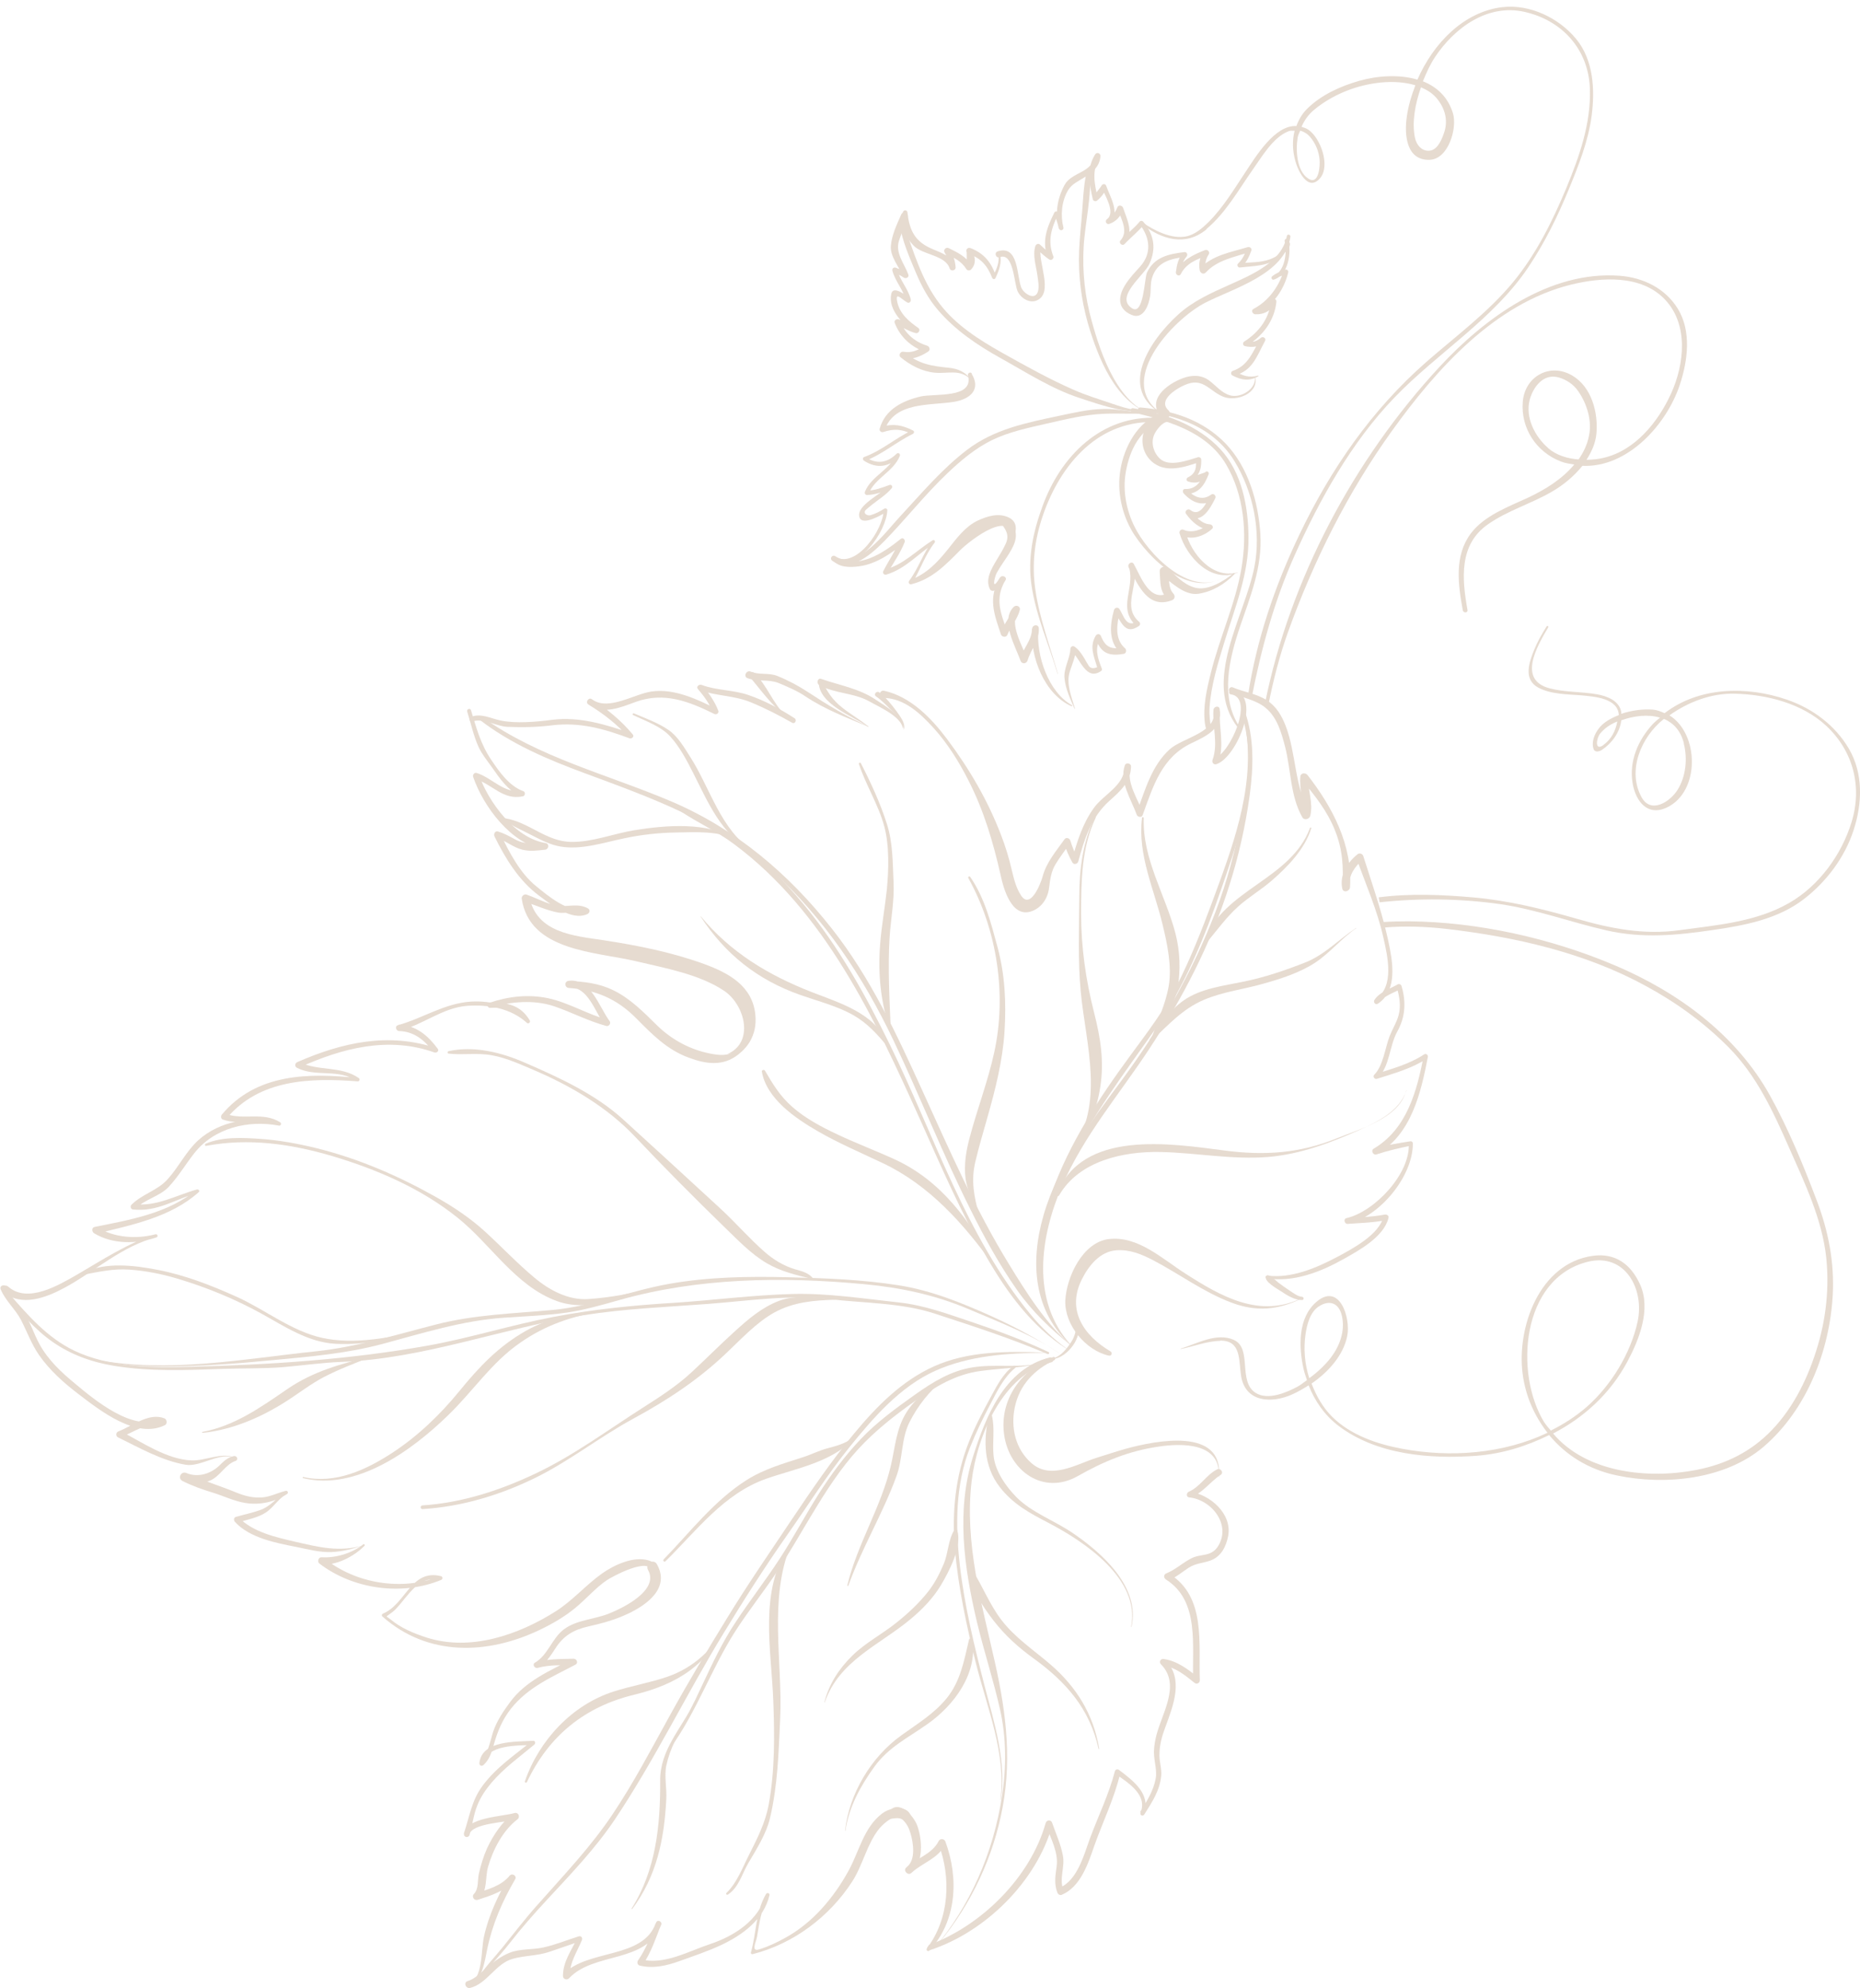 <svg width="146" height="156" viewBox="0 0 146 156" fill="none" xmlns="http://www.w3.org/2000/svg">
<g opacity="0.2" clip-path="url(#clip0_677_447)">
<path d="M99.55 55.36C99.94 53.4 100.43 51.47 101.1 49.6C103.1 44.03 105.8 38.62 109.26 33.81C112.73 28.99 117.32 23.81 123.33 22.33C125.71 21.75 128.82 21.54 130.68 23.49C132.56 25.46 132.22 28.57 131.17 30.88C130.16 33.1 128.35 35.36 125.85 35.93C125.44 36.03 124.99 36.07 124.53 36.08C124.93 35.45 125.24 34.78 125.31 34.03C125.46 32.39 124.94 30.35 123.4 29.46C121.68 28.45 119.7 29.51 119.53 31.52C119.36 33.6 120.59 35.47 122.52 36.21C122.87 36.35 123.22 36.39 123.57 36.45C122.63 37.58 121.31 38.41 119.94 39.05C118.39 39.77 116.51 40.45 115.45 41.86C114.14 43.61 114.45 45.85 114.82 47.88C114.86 48.12 115.24 48.1 115.19 47.86C114.75 45.4 114.51 42.72 116.81 41.13C118.37 40.04 120.21 39.52 121.83 38.57C122.7 38.07 123.55 37.37 124.21 36.55C127.72 36.72 130.8 33.36 131.85 30.21C132.48 28.33 132.79 25.98 131.69 24.21C130.71 22.62 128.98 21.78 127.15 21.64C121.63 21.22 116.56 24.94 113 28.78C106.27 36.04 101.25 45.46 99.29 55.21C99.37 55.26 99.46 55.3 99.53 55.36L99.55 55.36ZM121.54 35.17C120.49 34.27 119.7 32.76 120.08 31.34C120.36 30.35 121.15 29.29 122.33 29.61C122.97 29.79 123.53 30.17 123.9 30.72C124.57 31.7 124.97 32.99 124.73 34.18C124.59 34.9 124.29 35.5 123.91 36.05C123.03 35.98 122.18 35.73 121.53 35.17L121.54 35.17Z" fill="#824916"/>
<path d="M94.71 17.96C96.21 16.71 97.21 14.91 98.32 13.33C99.04 12.32 99.94 10.74 101.17 10.29C101.32 10.23 101.47 10.27 101.62 10.26C101.43 11 101.45 11.8 101.67 12.61C101.87 13.37 102.67 15.11 103.63 13.97C104.44 12.98 103.65 10.85 102.73 10.2C102.54 10.06 102.35 10.01 102.16 9.95C102.39 9.44 102.7 8.98 103.17 8.6C104.53 7.48 106.27 6.76 108.01 6.52C108.99 6.38 110.1 6.39 111.1 6.69C110.78 7.52 110.53 8.37 110.42 9.2C110.23 10.57 110.38 12.6 112.22 12.54C113.7 12.49 114.4 10.04 114.05 8.89C113.65 7.59 112.77 6.81 111.69 6.38C111.97 5.69 112.28 5.02 112.64 4.48C114.17 2.18 116.76 0.28 119.66 0.93C122.65 1.6 124.71 3.91 124.8 7C124.88 9.71 123.97 12.28 122.95 14.75C121.86 17.36 120.57 19.96 118.76 22.15C116.79 24.53 114.27 26.38 111.96 28.4C107.68 32.15 104.45 36.81 102 41.94C100.08 45.95 98.63 50.19 97.96 54.58C98.06 54.61 98.16 54.65 98.26 54.69C99 50.91 100.02 47.18 101.58 43.67C103.56 39.23 106.07 34.7 109.47 31.18C112.84 27.68 117.21 25.06 119.95 20.99C121.24 19.07 122.26 17 123.14 14.86C123.91 12.99 124.68 11.06 124.94 9.05C125.2 7.03 125.08 4.72 123.73 3.07C122.38 1.42 120.1 0.31 117.93 0.56C114.89 0.92 112.5 3.41 111.26 6.25C109.83 5.82 108.12 5.94 106.7 6.34C105.23 6.76 103.71 7.44 102.61 8.53C102.2 8.93 101.94 9.4 101.76 9.89C100.07 9.79 98.57 12.29 97.79 13.46C96.89 14.81 96.03 16.26 94.87 17.42C94.39 17.89 93.8 18.41 93.11 18.55C91.96 18.78 90.59 18.09 89.68 17.45C89.61 17.4 89.51 17.5 89.59 17.56C91.21 18.81 93.06 19.36 94.71 17.99L94.71 17.96ZM112.71 7.64C113.37 8.38 113.69 9.35 113.38 10.33C113.22 10.83 112.9 11.69 112.3 11.81C111.62 11.94 111.17 11.36 111.06 10.78C110.82 9.57 111.08 8.16 111.54 6.85C111.98 7.04 112.39 7.28 112.72 7.65L112.71 7.64ZM102.84 10.75C103.26 11.24 103.53 11.89 103.58 12.53C103.62 12.95 103.55 14.58 102.69 14.01C101.77 13.42 101.7 11.75 101.86 10.79C101.89 10.59 101.99 10.43 102.06 10.25C102.35 10.33 102.62 10.49 102.84 10.75Z" fill="#824916"/>
<path d="M97.16 57.11C97.16 57.11 97.23 57.03 97.27 56.99C95.77 54.68 96.48 51.73 97.31 49.24C98.13 46.83 99.1 44.5 98.93 41.89C98.77 39.39 97.99 36.68 96.22 34.82C94.42 32.95 92.05 32.19 89.51 31.97C89.28 31.95 89.26 32.27 89.49 32.28C92.41 32.51 95.29 33.56 96.89 36.17C98.37 38.57 99.01 41.71 98.46 44.5C97.7 48.38 94.33 53.45 97.17 57.1L97.16 57.11Z" fill="#824916"/>
<path d="M95.02 57.17C95.02 57.17 95.05 57.17 95.07 57.16C94.98 56.63 94.91 56.1 94.94 55.56C95.05 53.8 95.6 52.04 96.11 50.37C96.95 47.63 98.03 45.05 98 42.14C97.98 39.74 97.48 37.07 95.79 35.24C94.05 33.37 91.42 32.42 88.94 32.03C88.74 32 88.68 32.29 88.88 32.34C91.61 33.01 94.67 33.81 96.23 36.42C97.66 38.83 97.91 41.85 97.45 44.58C96.97 47.4 95.72 50.05 95.04 52.82C94.72 54.11 94.41 55.43 94.58 56.77C94.61 57 94.68 57.21 94.73 57.43C94.81 57.36 94.87 57.3 95.02 57.19L95.02 57.17Z" fill="#824916"/>
<path d="M90.42 32.41C89.15 32.52 87.89 32.41 86.62 32.47C85.12 32.53 83.62 32.91 82.15 33.24C80.68 33.58 79.2 33.88 77.83 34.55C76.54 35.19 75.41 36.14 74.37 37.13C72.63 38.78 71.14 40.68 69.47 42.4C68.49 43.4 66.8 44.99 65.34 44.01C65.08 43.83 65.32 43.48 65.58 43.65C67.3 44.81 69.58 41.67 70.6 40.58C72.31 38.74 73.92 36.81 75.93 35.28C78.05 33.67 80.57 33.17 83.12 32.63C84.27 32.39 85.44 32.11 86.62 32.09C87.9 32.06 89.15 32.44 90.44 32.38C90.45 32.38 90.45 32.4 90.44 32.41L90.42 32.41Z" fill="#824916"/>
<path d="M79.43 42.48C79.58 39.72 76.14 42.4 75.36 43.18C74.21 44.34 73.17 45.43 71.54 45.84C71.38 45.89 71.27 45.71 71.36 45.58C72.1 44.59 72.46 43.41 73.2 42.42C73.26 42.48 73.31 42.55 73.36 42.61C72.06 43.45 71.09 44.63 69.56 45.09C69.41 45.13 69.25 44.97 69.33 44.82C69.75 43.99 70.29 43.22 70.65 42.37C70.76 42.46 70.85 42.54 70.95 42.63C69.94 43.43 68.78 44.25 67.47 44.43C66.75 44.53 65.78 44.56 65.32 43.88C65.27 43.79 65.37 43.69 65.45 43.73C67.36 44.69 69.22 43.48 70.71 42.28C70.89 42.14 71.08 42.37 71.01 42.54C70.66 43.42 70.12 44.17 69.66 44.98C69.59 44.9 69.5 44.8 69.42 44.71C70.93 44.31 71.92 43.2 73.21 42.39C73.33 42.32 73.45 42.47 73.36 42.58C72.61 43.55 72.24 44.71 71.61 45.75C71.54 45.67 71.48 45.59 71.42 45.52C72.73 45.04 73.58 44.13 74.43 43.07C75.08 42.25 75.77 41.31 76.74 40.85C77.51 40.49 78.43 40.21 79.23 40.63C79.99 41.03 79.75 41.88 79.43 42.48C79.43 42.49 79.41 42.48 79.41 42.48L79.43 42.48Z" fill="#824916"/>
<path d="M76.26 29.31C77.03 30.57 76.15 31.32 74.88 31.53C73.02 31.83 70.21 31.51 69.45 33.73C69.36 33.65 69.26 33.56 69.17 33.48C70.12 33.23 70.8 33.34 71.67 33.78C71.79 33.84 71.76 33.99 71.65 34.05C70.36 34.67 69.27 35.65 67.91 36.16C67.91 36.06 67.93 35.96 67.93 35.87C68.82 36.44 69.62 36.34 70.37 35.61C70.5 35.47 70.7 35.61 70.63 35.78C70.12 37.03 68.66 37.51 68.18 38.75C68.13 38.67 68.07 38.58 68.02 38.5C68.67 38.49 69.22 38.27 69.83 38.05C69.98 38 70.1 38.19 70 38.3C69.58 38.81 68.98 39.18 68.46 39.59C68.29 39.72 68.14 39.86 67.98 39.99C67.69 40.25 68.06 40.51 68.35 40.42C68.73 40.31 69.08 40.12 69.42 39.91C69.51 39.86 69.65 39.91 69.65 40.03C69.59 41.69 67.34 44.97 65.4 43.93C65.26 43.85 65.37 43.62 65.52 43.7C67.25 44.64 69.33 41.53 69.36 40.05C69.44 40.09 69.51 40.13 69.59 40.16C69.27 40.36 67.69 41.32 67.46 40.58C67.17 39.65 69.3 38.7 69.78 38.1C69.83 38.18 69.89 38.26 69.94 38.35C69.3 38.59 68.74 38.82 68.06 38.84C67.92 38.84 67.85 38.71 67.89 38.59C68.39 37.35 69.84 36.89 70.36 35.64C70.45 35.7 70.54 35.76 70.62 35.82C69.77 36.66 68.83 36.8 67.82 36.15C67.71 36.08 67.7 35.91 67.83 35.86C69.19 35.37 70.28 34.38 71.58 33.77C71.58 33.86 71.57 33.95 71.56 34.04C70.76 33.67 70.18 33.62 69.33 33.9C69.18 33.95 69 33.81 69.05 33.64C69.47 32.13 70.83 31.45 72.26 31.11C73.36 30.86 76.47 31.29 75.98 29.46C75.93 29.28 76.18 29.14 76.29 29.31L76.26 29.31Z" fill="#824916"/>
<path d="M97.15 44.93C95.06 45.79 93.15 43.72 92.59 41.85C92.53 41.66 92.73 41.48 92.91 41.57C93.53 41.86 94.34 41.57 94.84 41.17C94.86 41.3 94.89 41.44 94.92 41.57C94.16 41.5 93.53 40.92 93.1 40.32C92.94 40.1 93.25 39.86 93.44 40.02C94.21 40.63 94.72 39.39 94.98 38.9C95.09 38.99 95.2 39.09 95.31 39.19C94.44 39.8 93.58 39.45 92.91 38.71C92.81 38.6 92.83 38.36 93.02 38.37C93.88 38.41 94.27 37.77 94.57 37.08C94.66 37.14 94.74 37.2 94.83 37.26C94.44 37.81 93.9 37.99 93.26 37.78C93.1 37.73 93.1 37.54 93.24 37.46C93.89 37.15 93.92 36.64 93.86 36.08C93.95 36.14 94.04 36.2 94.13 36.26C92.79 36.73 91.2 37.21 90.16 35.95C89.63 35.3 89.54 34.4 89.87 33.66C90.26 32.78 90.89 32.62 91.66 32.93C91.75 32.97 91.71 33.09 91.63 33.1C91.22 33.14 90.79 33.72 90.63 34.04C90.3 34.69 90.53 35.51 91.05 35.99C91.76 36.67 93.23 36.12 94.02 35.88C94.15 35.84 94.28 35.92 94.29 36.06C94.32 36.83 94.1 37.46 93.36 37.76C93.36 37.66 93.38 37.56 93.39 37.47C93.79 37.34 94.19 37.21 94.59 37.07C94.7 36.9 94.94 37.02 94.87 37.22C94.53 38.1 94.07 38.77 93.05 38.76C93.09 38.65 93.13 38.53 93.17 38.42C93.69 38.97 94.37 39.33 95.07 38.81C95.26 38.67 95.49 38.9 95.39 39.1C94.95 40 94.22 41.26 93.14 40.38C93.26 40.28 93.37 40.17 93.49 40.07C93.82 40.53 94.34 41.11 94.96 41.14C95.13 41.14 95.3 41.36 95.14 41.5C94.5 42.07 93.52 42.43 92.72 41.99C92.83 41.9 92.94 41.81 93.05 41.7C93.48 43.44 95.17 45.48 97.16 44.91C97.17 44.91 97.18 44.92 97.16 44.93L97.15 44.93Z" fill="#824916"/>
<path d="M96.91 45.04C96.14 45.83 95.16 46.43 94.06 46.59C92.97 46.75 91.92 45.68 91.15 45.09C91.35 44.99 91.53 44.9 91.73 44.81C91.78 45.38 91.68 46.12 92.1 46.57C92.26 46.75 92.23 47.01 91.99 47.1C90.09 47.82 89.33 45.88 88.6 44.53C88.45 44.25 88.85 43.98 89 44.26C89.56 45.26 90.23 47.27 91.71 46.54C91.71 46.71 91.69 46.87 91.68 47.03C91.01 46.44 91.09 45.66 91.03 44.83C91.01 44.53 91.38 44.36 91.6 44.55C92.3 45.15 92.88 45.86 93.8 46.11C94.81 46.39 96.11 45.57 96.85 44.96C96.88 44.92 96.94 44.98 96.9 45.02L96.91 45.04Z" fill="#824916"/>
<path d="M96.59 44.97C93.84 47.13 90.66 44.36 89.09 42.04C88.16 40.66 87.7 38.85 87.9 37.19C88.1 35.43 89.07 33.37 90.76 32.58C90.88 32.52 90.98 32.7 90.9 32.79C90.34 33.41 89.73 33.9 89.26 34.61C88.79 35.34 88.52 36.18 88.37 37.03C88.09 38.61 88.46 40.31 89.25 41.69C90.53 43.93 93.95 47.21 96.57 44.96C96.57 44.96 96.59 44.97 96.58 44.98L96.59 44.97Z" fill="#824916"/>
<path d="M83.02 52.89C82.33 50.56 81.33 48.36 80.97 45.94C80.65 43.82 81.09 41.74 81.82 39.75C83.24 35.79 86.47 32.55 90.88 32.79C91.1 32.8 91.12 33.14 90.9 33.13C86.29 32.85 83.26 36.38 81.87 40.42C81.21 42.33 80.98 44.27 81.27 46.27C81.59 48.51 82.42 50.71 83.04 52.88C83.04 52.89 83.02 52.9 83.02 52.88L83.02 52.89Z" fill="#824916"/>
<path d="M84.34 55.6C84.01 54.83 83.65 54.09 83.56 53.24C83.47 52.46 83.98 51.7 84.02 50.93C84.02 50.73 84.22 50.63 84.38 50.76C84.64 50.95 84.82 51.2 85 51.47C85.11 51.63 85.2 51.81 85.3 51.98C85.34 52.04 85.37 52.08 85.4 52.14C85.54 52.43 85.77 52.5 86.12 52.35C85.86 51.47 85.5 50.74 86.01 49.88C86.11 49.71 86.35 49.72 86.42 49.91C86.77 50.79 87.23 50.97 88.13 50.81C88.07 50.95 88.03 51.1 87.97 51.25C86.99 50.37 87.12 49.03 87.44 47.87C87.5 47.67 87.75 47.61 87.87 47.79C88.16 48.2 88.39 49.27 89.19 48.79C89.19 48.89 89.18 48.99 89.17 49.09C87.71 47.71 89.07 46.21 88.64 44.58C88.58 44.34 88.96 44.21 89.03 44.45C89.39 45.92 88.04 47.64 89.43 48.8C89.52 48.88 89.51 49.04 89.41 49.11C88.31 49.87 88.05 48.81 87.48 48.05C87.62 48.02 87.77 47.99 87.91 47.97C87.67 48.95 87.46 50.12 88.31 50.87C88.44 50.98 88.42 51.26 88.22 51.3C87.02 51.52 86.37 51.23 86 50.05C86.13 50.08 86.25 50.1 86.38 50.13C85.87 50.86 86.2 51.73 86.49 52.47C86.52 52.53 86.49 52.61 86.43 52.65C85.24 53.47 84.8 51.66 84.1 51.09C84.22 51.05 84.34 51.01 84.46 50.97C84.4 51.58 84.17 52.09 83.98 52.67C83.66 53.64 84.11 54.67 84.38 55.6C84.38 55.62 84.36 55.63 84.35 55.6L84.34 55.6Z" fill="#824916"/>
<path d="M84.12 55.42C81.98 54.48 80.85 51.54 81.02 49.33C81.04 49 81.52 48.95 81.54 49.3C81.6 50.26 80.91 50.95 80.66 51.82C80.58 52.09 80.21 52.13 80.11 51.85C79.71 50.72 78.5 48.69 79.57 47.62C79.76 47.43 80.12 47.57 80.05 47.86C79.87 48.58 79.35 49.13 79.07 49.82C78.98 50.04 78.64 49.99 78.57 49.78C78.02 48.15 77.54 46.91 78.49 45.33C78.65 45.06 79.09 45.28 78.92 45.54C78.68 45.95 78.44 46.16 78 46.35C77.91 46.39 77.77 46.34 77.72 46.26C77.31 45.47 77.81 44.65 78.22 43.96C78.49 43.51 78.77 43.07 78.98 42.58C79.25 41.91 78.89 41.47 78.5 40.96C78.42 40.85 78.54 40.72 78.66 40.74C79.65 40.91 79.96 41.84 79.59 42.71C79.38 43.21 79.07 43.66 78.77 44.1C78.59 44.37 78.41 44.64 78.25 44.93C78.06 45.26 77.78 46.52 78.48 45.33C78.63 45.4 78.77 45.48 78.91 45.54C78.05 47.01 78.57 48.12 79.07 49.6C78.9 49.59 78.73 49.58 78.56 49.57C78.82 48.93 79.32 48.42 79.48 47.75C79.64 47.83 79.81 47.91 79.96 47.99C79.13 48.82 80.3 50.77 80.62 51.67C80.44 51.68 80.25 51.69 80.07 51.7C80.3 50.89 81.03 50.19 81 49.33C81.17 49.34 81.34 49.35 81.51 49.37C81.31 51.39 82.28 54.31 84.15 55.34C84.2 55.36 84.15 55.43 84.1 55.41L84.12 55.42Z" fill="#824916"/>
<path d="M98.52 29.57C98.85 30.87 97.05 31.53 96.05 31.14C94.98 30.73 94.52 29.69 93.22 30.12C92.53 30.36 90.81 31.34 91.71 32.19C92.08 32.54 91.54 33.13 91.2 32.77C89.92 31.4 91.6 30.13 92.86 29.67C93.57 29.41 94.31 29.4 94.93 29.87C95.46 30.27 95.89 30.83 96.55 31.02C97.4 31.27 98.65 30.5 98.49 29.57C98.49 29.56 98.52 29.55 98.52 29.57Z" fill="#824916"/>
<path d="M91.32 32.54C87.66 30.59 90.23 26.73 92.46 24.7C93.65 23.61 95.09 22.98 96.54 22.33C98.23 21.57 100.63 20.57 101.01 18.52C101.04 18.34 101.31 18.4 101.29 18.58C100.89 21.49 96.85 22.61 94.63 23.74C92 25.08 87.37 30.13 91.33 32.54C91.33 32.54 91.33 32.56 91.33 32.55L91.32 32.54Z" fill="#824916"/>
<path d="M98.78 29.52C98.08 29.93 97.44 29.83 96.74 29.46C96.59 29.38 96.6 29.15 96.77 29.1C98 28.68 98.33 27.6 98.93 26.58C99.04 26.65 99.15 26.73 99.27 26.81C98.8 27.22 98.34 27.29 97.73 27.16C97.56 27.13 97.51 26.89 97.67 26.8C98.81 26.07 99.63 25 99.77 23.62C99.89 23.68 100.02 23.74 100.15 23.81C99.72 24.37 99.27 24.69 98.53 24.66C98.33 24.65 98.17 24.36 98.39 24.24C99.54 23.64 100.36 22.53 100.75 21.3C100.83 21.37 100.91 21.44 100.99 21.52C100.63 21.63 100.33 21.71 100.02 21.93C99.98 21.84 99.94 21.76 99.9 21.67C100.87 21.36 101.05 19.77 100.84 18.94C100.79 18.74 101.09 18.64 101.13 18.84C101.38 19.84 101.13 21.59 99.99 21.94C99.83 21.99 99.74 21.78 99.86 21.68C100.17 21.43 100.5 21.3 100.88 21.16C101.01 21.11 101.15 21.24 101.12 21.37C100.78 22.76 99.94 23.95 98.65 24.61C98.6 24.47 98.56 24.33 98.51 24.19C99.06 24.22 99.49 23.93 99.82 23.51C99.97 23.32 100.22 23.5 100.19 23.69C100.03 25.17 99.13 26.34 97.89 27.12C97.87 27 97.84 26.87 97.82 26.75C98.24 26.9 98.61 26.82 98.95 26.52C99.12 26.36 99.42 26.53 99.3 26.75C98.65 27.94 98.33 29.11 96.89 29.46C96.89 29.34 96.91 29.22 96.92 29.1C97.49 29.48 98.06 29.67 98.75 29.47C98.78 29.46 98.81 29.5 98.77 29.52L98.78 29.52Z" fill="#824916"/>
<path d="M101.18 18.95C101.49 19.35 100.75 19.89 100.5 20.12C99.57 20.91 98.47 20.85 97.33 20.99C97.17 21.01 97.06 20.79 97.18 20.68C97.53 20.35 97.7 19.98 97.85 19.52C97.94 19.6 98.03 19.69 98.12 19.77C96.91 20.17 95.54 20.4 94.65 21.38C94.47 21.57 94.22 21.43 94.17 21.21C94.07 20.65 94.18 20.19 94.49 19.71C94.59 19.83 94.68 19.94 94.79 20.05C93.96 20.32 93.1 20.67 92.69 21.5C92.59 21.72 92.28 21.59 92.3 21.36C92.38 20.76 92.48 20.29 92.87 19.81C92.93 19.92 92.98 20.03 93.04 20.15C91.87 20.31 90.82 20.54 90.43 21.8C90.29 22.22 90.35 22.78 90.28 23.22C90.18 23.9 89.77 25.11 88.83 24.71C87.68 24.23 87.75 23.24 88.35 22.31C88.67 21.8 89.09 21.37 89.49 20.92C90.43 19.88 90.27 18.64 89.46 17.6C89.57 17.6 89.68 17.62 89.78 17.63C89.34 18.19 88.76 18.62 88.28 19.14C88.1 19.35 87.77 19.06 87.96 18.86C88.6 18.15 88 17.16 87.73 16.41C87.88 16.42 88.02 16.43 88.16 16.44C87.97 16.98 87.62 17.38 87.07 17.57C86.84 17.64 86.7 17.33 86.89 17.2C87.61 16.68 86.7 15.3 86.47 14.69C86.6 14.69 86.74 14.67 86.87 14.67C86.72 15.13 86.47 15.44 86.1 15.75C86 15.83 85.81 15.77 85.78 15.64C85.5 14.39 85.25 13.27 85.96 12.12C86.1 11.9 86.4 12.02 86.38 12.27C86.31 13.07 85.77 13.51 85.13 13.91C84.65 14.22 84.14 14.42 83.83 14.94C83.33 15.79 83.23 16.9 83.47 17.84C83.53 18.06 83.21 18.16 83.14 17.95C83.02 17.56 82.9 17.17 82.77 16.78C82.86 16.78 82.96 16.8 83.06 16.81C82.52 17.91 82.21 18.92 82.68 20.11C82.74 20.28 82.54 20.47 82.38 20.37C82 20.13 81.69 19.81 81.35 19.52C81.47 19.48 81.59 19.44 81.71 19.4C81.39 20.45 82.79 23.04 81.34 23.59C80.74 23.81 80.07 23.34 79.86 22.81C79.59 22.15 79.55 19.78 78.47 20.18C78.17 20.29 78.01 19.81 78.32 19.72C79.95 19.21 79.8 21.57 80.15 22.53C80.33 23.03 81.26 23.64 81.48 22.85C81.58 22.46 81.48 21.99 81.43 21.6C81.33 20.88 81.04 20.03 81.27 19.31C81.32 19.16 81.5 19.08 81.63 19.19C81.94 19.46 82.22 19.76 82.57 19.99C82.47 20.08 82.36 20.16 82.26 20.25C81.75 18.95 82.17 17.87 82.76 16.68C82.82 16.55 83.01 16.57 83.05 16.69C83.18 17.08 83.31 17.46 83.45 17.85C83.34 17.89 83.23 17.92 83.12 17.96C82.79 16.78 82.99 15.56 83.57 14.5C84.14 13.47 85.79 13.58 85.91 12.19C86.05 12.24 86.19 12.29 86.33 12.34C85.67 13.39 85.91 14.39 86.16 15.52C86.05 15.48 85.94 15.44 85.83 15.41C86.04 15.14 86.24 14.87 86.44 14.61C86.5 14.42 86.77 14.38 86.83 14.58C87.15 15.48 87.93 16.67 87.14 17.54C87.04 17.43 86.95 17.32 86.86 17.22C87.27 16.99 87.54 16.7 87.71 16.26C87.79 16.06 88.08 16.11 88.15 16.29C88.47 17.23 89.05 18.32 88.25 19.17C88.15 19.07 88.03 18.98 87.93 18.89C88.42 18.37 88.99 17.95 89.45 17.4C89.53 17.29 89.69 17.32 89.76 17.42C90.6 18.46 90.77 19.49 90.22 20.71C89.82 21.6 87.47 23.3 88.86 24.19C89.78 24.79 89.83 21.83 90.03 21.39C90.6 20.17 91.73 19.93 92.98 19.78C93.16 19.76 93.25 19.99 93.15 20.12C92.77 20.56 92.75 20.96 92.68 21.49C92.55 21.44 92.42 21.4 92.29 21.35C92.72 20.43 93.69 19.97 94.6 19.62C94.79 19.55 95 19.78 94.88 19.96C94.64 20.32 94.56 20.71 94.66 21.14C94.5 21.11 94.35 21.07 94.2 21.04C95.21 20.01 96.62 19.79 97.95 19.39C98.09 19.35 98.28 19.48 98.23 19.64C98.05 20.16 97.84 20.59 97.43 20.97C97.38 20.86 97.32 20.76 97.28 20.66C98.11 20.57 98.9 20.63 99.7 20.34C100 20.23 101.43 19.53 101.09 19.03C101.07 19 101.12 18.97 101.14 18.99L101.18 18.95Z" fill="#824916"/>
<path d="M90.93 32.66C87.88 32 86.44 28.67 85.58 25.99C85 24.17 84.7 22.33 84.69 20.43C84.69 19.37 84.79 18.32 84.89 17.26C85.01 16 85.02 14.64 85.31 13.41C85.34 13.28 85.52 13.3 85.53 13.43C85.72 15.35 85.17 17.45 85.06 19.37C84.95 21.37 85.16 23.29 85.7 25.21C86.41 27.8 87.85 32.11 90.93 32.65C90.95 32.65 90.93 32.67 90.93 32.67L90.93 32.66Z" fill="#824916"/>
<path d="M90.89 32.11C88.91 32.67 86.65 31.86 84.75 31.23C82.58 30.53 80.49 29.18 78.49 28.07C76.68 27.06 74.97 25.9 73.61 24.31C72.87 23.44 72.34 22.46 71.9 21.41C71.38 20.17 70.81 18.9 70.62 17.57C70.6 17.4 70.84 17.37 70.9 17.52C71.71 19.71 72.32 21.96 73.76 23.84C75.04 25.52 76.87 26.67 78.68 27.69C80.5 28.71 82.35 29.74 84.26 30.58C85.25 31.02 86.29 31.33 87.31 31.68C88.47 32.08 89.66 32.42 90.88 32.08C90.9 32.08 90.9 32.09 90.88 32.1L90.89 32.11Z" fill="#824916"/>
<path d="M76.23 29.8C75.34 28.91 74.42 29.35 73.35 29.24C72.36 29.14 71.46 28.66 70.7 28.04C70.5 27.88 70.68 27.55 70.92 27.6C71.57 27.72 72.04 27.47 72.57 27.16C72.6 27.31 72.63 27.48 72.66 27.63C71.53 27.24 70.66 26.45 70.23 25.34C70.15 25.13 70.38 25 70.55 25.06C71.05 25.25 71.47 25.56 72 25.69C71.94 25.82 71.86 25.95 71.8 26.09C70.91 25.48 69.69 24.31 69.96 23.06C70.11 22.34 71.15 23.23 71.4 23.37C71.31 23.45 71.22 23.53 71.12 23.61C70.92 22.75 70.28 22.1 70.05 21.25C70 21.07 70.16 20.94 70.33 21.01C70.66 21.14 70.9 21.23 71.2 21.42C71.1 21.51 71 21.6 70.89 21.68C70.58 20.95 69.85 20.12 69.93 19.28C70.01 18.4 70.39 17.64 70.74 16.83C70.86 16.55 71.35 16.72 71.25 17.01C71.04 17.64 70.78 18.25 70.57 18.87C70.25 19.85 70.98 20.67 71.3 21.54C71.38 21.77 71.11 21.89 70.94 21.78C70.68 21.6 70.43 21.5 70.14 21.37C70.23 21.28 70.33 21.21 70.42 21.13C70.62 21.99 71.28 22.63 71.49 23.49C71.53 23.65 71.37 23.83 71.21 23.73C70.75 23.48 70.25 22.83 70.43 23.69C70.62 24.62 71.36 25.23 72.09 25.74C72.28 25.88 72.1 26.18 71.89 26.14C71.32 26 70.87 25.67 70.33 25.47C70.44 25.38 70.55 25.28 70.65 25.19C71.03 26.15 71.77 26.81 72.76 27.12C72.97 27.18 73.06 27.46 72.85 27.59C72.21 28 71.57 28.26 70.81 28.09C70.88 27.95 70.95 27.8 71.03 27.65C72.11 28.58 73.14 28.72 74.5 28.86C75.26 28.94 75.75 29.2 76.24 29.78C76.24 29.79 76.23 29.81 76.22 29.8L76.23 29.8Z" fill="#824916"/>
<path d="M78.49 19.88C78.66 20.59 78.44 21.17 78.14 21.82C78.08 21.94 77.92 21.91 77.88 21.8C77.51 20.85 76.99 20.24 76 19.91C76.08 19.79 76.16 19.68 76.24 19.56C76.54 20.09 76.68 20.65 76.23 21.14C76.13 21.25 75.93 21.25 75.85 21.11C75.46 20.48 74.87 20.22 74.23 19.9C74.33 19.78 74.44 19.67 74.54 19.55C74.82 19.99 74.97 20.44 75.01 20.97C75.03 21.24 74.62 21.32 74.54 21.06C74.22 20.01 72.41 20.01 71.71 19.27C71.11 18.64 70.41 17.46 70.9 16.59C70.99 16.44 71.21 16.49 71.23 16.67C71.39 18.15 71.86 19 73.26 19.57C73.92 19.85 74.77 20.14 75.01 20.9C74.85 20.93 74.69 20.96 74.54 20.99C74.5 20.52 74.4 20.22 74.15 19.82C74.02 19.62 74.24 19.36 74.47 19.47C75.2 19.83 75.83 20.13 76.27 20.84C76.14 20.83 76.02 20.83 75.89 20.81C75.89 20.48 75.88 20.15 75.88 19.81C75.78 19.6 75.95 19.38 76.19 19.47C77.26 19.89 77.84 20.62 78.19 21.71C78.11 21.71 78.02 21.7 77.93 21.69C78.23 21.12 78.48 20.58 78.36 19.92C78.34 19.82 78.5 19.79 78.53 19.89L78.49 19.88Z" fill="#824916"/>
<path d="M108.29 70.8C111.4 70.46 114.57 70.5 117.67 70.93C120.56 71.34 123.25 72.35 126.09 73C128.95 73.65 131.59 73.39 134.47 72.97C136.97 72.61 139.59 72.11 141.63 70.52C143.39 69.15 144.81 67.26 145.5 65.13C146.18 63.04 146.27 60.71 145.13 58.75C144.05 56.91 142.28 55.59 140.27 54.9C137.12 53.81 133.36 53.88 130.66 55.96C130.37 55.83 130.08 55.71 129.74 55.68C129.01 55.62 128.09 55.73 127.26 56.01C127.26 55.96 127.26 55.92 127.26 55.88C127.11 54.98 126.15 54.62 125.37 54.48C124.14 54.26 122.85 54.33 121.64 54.01C119.13 53.35 120.61 50.77 121.53 49.22C121.58 49.14 121.45 49.08 121.4 49.15C121.03 49.74 120.68 50.35 120.42 51C120.02 51.98 119.56 53.31 120.74 53.95C121.76 54.49 123.02 54.47 124.14 54.56C125.14 54.66 127 54.77 127.07 56.11C126.43 56.36 125.84 56.69 125.48 57.18C125.15 57.62 124.9 58.23 125.09 58.78C125.19 59.06 125.55 58.97 125.74 58.84C126.53 58.31 127.15 57.47 127.26 56.52C128.26 56.16 129.37 56.03 130.3 56.31C130.11 56.48 129.9 56.63 129.72 56.83C128.58 58.07 127.86 59.73 128.15 61.45C128.39 62.88 129.33 64.09 130.86 63.35C133.47 62.09 133.37 57.56 131.04 56.13C132.51 55.08 134.32 54.39 136.13 54.43C138.65 54.48 141.46 55.19 143.35 56.95C145.47 58.93 146.19 61.73 145.34 64.5C144.55 67.07 142.79 69.5 140.44 70.85C137.83 72.35 134.73 72.59 131.81 72.99C129.01 73.37 126.42 72.86 123.73 72.08C121.05 71.31 118.38 70.65 115.59 70.41C113.19 70.2 110.65 70.09 108.22 70.41C108.24 70.55 108.28 70.68 108.3 70.82L108.29 70.8ZM125.86 58.46C125.14 58.97 125.31 57.91 125.61 57.55C125.93 57.16 126.37 56.86 126.83 56.66C126.87 56.64 126.91 56.63 126.95 56.61C126.82 57.34 126.47 58.02 125.85 58.46L125.86 58.46ZM132.17 58.34C132.47 59.54 132.34 60.93 131.67 61.99C131.1 62.9 129.58 63.91 128.84 62.53C127.71 60.43 128.84 57.82 130.57 56.44C130.59 56.43 130.6 56.42 130.62 56.41C131.34 56.72 131.93 57.32 132.18 58.34L132.17 58.34Z" fill="#824916"/>
<path d="M95.77 105.19C97.46 105.17 97.22 106.74 97.42 107.97C97.75 110.02 99.79 110.15 101.43 109.41C101.86 109.22 102.29 108.97 102.72 108.7C103.21 109.94 103.99 111.06 105.07 111.88C108.07 114.15 112.21 114.49 115.85 114.23C117.91 114.08 119.83 113.47 121.6 112.6C122.9 114.17 124.68 115.3 126.92 115.77C130.67 116.56 135.4 116.1 138.42 113.53C141.82 110.62 143.61 106.02 143.86 101.63C144 99.04 143.52 96.6 142.6 94.18C141.55 91.41 140.38 88.57 138.94 85.97C136.29 81.19 131.7 77.83 126.72 75.73C121.73 73.62 116.03 72.34 110.6 72.29C109.92 72.29 109.23 72.3 108.55 72.35C108.57 72.49 108.59 72.63 108.62 72.78C110.26 72.64 111.93 72.7 113.58 72.89C118.97 73.52 124.4 74.75 129.2 77.37C131.58 78.66 133.76 80.24 135.68 82.17C137.9 84.41 139.19 87.23 140.45 90.09C141.66 92.82 143.03 95.67 143.35 98.68C143.59 100.98 143.35 103.35 142.69 105.57C141.98 107.98 140.84 110.38 139.08 112.21C137.46 113.9 135.48 114.88 133.19 115.33C129.42 116.07 124.54 115.59 121.91 112.48C124.31 111.23 126.38 109.38 127.74 106.84C128.67 105.1 129.62 102.72 128.73 100.77C128.01 99.19 126.78 98.29 125.02 98.54C120.84 99.12 119.04 104.15 119.52 107.81C119.76 109.62 120.48 111.14 121.47 112.42C117.99 114.08 113.84 114.38 110.08 113.68C108.09 113.31 106.02 112.61 104.55 111.15C103.84 110.44 103.32 109.53 102.95 108.56C104.27 107.65 105.44 106.36 105.75 104.83C106.04 103.41 105.14 100.57 103.31 102.17C101.88 103.42 101.94 105.65 102.31 107.36C102.38 107.67 102.48 107.98 102.59 108.29C102.36 108.45 102.14 108.64 101.89 108.78C101.01 109.26 99.53 109.9 98.56 109.29C97.14 108.39 98.33 105.79 96.84 105.13C95.5 104.53 93.94 105.44 92.68 105.82C92.66 105.82 92.66 105.85 92.68 105.85C93.69 105.65 94.73 105.23 95.77 105.21L95.77 105.19ZM121.23 111.63C118.84 107.76 119.41 100.28 124.65 99C127.54 98.29 129.11 101.14 128.54 103.72C127.99 106.21 126.46 108.71 124.55 110.39C123.69 111.14 122.73 111.75 121.73 112.25C121.56 112.04 121.38 111.85 121.23 111.62L121.23 111.63ZM102.48 104.68C102.59 103.92 102.83 102.95 103.53 102.5C104.41 101.94 105.13 102.28 105.34 103.29C105.59 104.45 105.16 105.61 104.46 106.53C103.98 107.15 103.4 107.68 102.77 108.14C102.41 107.02 102.31 105.81 102.48 104.67L102.48 104.68Z" fill="#824916"/>
<path d="M102.19 101.88C100.3 102.8 98.61 102.95 96.64 102.2C94.46 101.38 92.56 99.95 90.51 98.88C89.61 98.41 88.68 98.03 87.64 98.1C86.34 98.19 85.45 99.32 84.92 100.38C83.71 102.79 85.05 104.78 87.16 106.03C87.34 106.13 87.26 106.42 87.04 106.37C85.21 105.96 83.56 103.95 83.62 102.07C83.7 100.22 84.98 97.46 87.05 97.22C89.33 96.96 91.24 98.78 93.03 99.92C95.83 101.72 98.87 103.47 102.19 101.85C102.2 101.85 102.21 101.86 102.19 101.87L102.19 101.88Z" fill="#824916"/>
<path d="M95.66 115.91C95.89 113.19 92.8 113.22 90.92 113.51C88.6 113.85 86.62 114.67 84.6 115.82C81.89 117.35 79.22 115.42 78.82 112.58C78.43 109.82 80.18 107.44 82.67 106.48C82.83 106.42 82.9 106.66 82.75 106.73C81.18 107.47 80.03 108.67 79.66 110.4C79.32 112.01 79.7 113.68 80.94 114.78C82.47 116.16 84.48 114.89 86.09 114.38C86.86 114.14 87.62 113.89 88.39 113.67C90.74 113.03 96.07 111.96 95.68 115.91C95.68 115.92 95.67 115.91 95.67 115.91L95.66 115.91Z" fill="#824916"/>
<path d="M102.2 102C101.64 102.03 100.97 101.6 100.54 101.31C100.28 101.14 99.22 100.56 99.37 100.17C99.5 99.79 100.2 100.54 100.33 100.63C100.63 100.86 100.94 101.07 101.25 101.28C101.51 101.45 101.87 101.73 102.19 101.75C102.36 101.75 102.37 102 102.21 102.01L102.2 102Z" fill="#824916"/>
<path d="M99.5 100.09C101.4 100.33 103.39 99.46 105.03 98.59C106.18 97.97 108.26 96.87 108.6 95.46C108.69 95.55 108.79 95.63 108.89 95.72C107.86 95.93 106.82 95.96 105.78 96.03C105.53 96.05 105.43 95.64 105.69 95.58C107.91 95.07 110.72 92.08 110.58 89.72C110.67 89.77 110.74 89.83 110.82 89.88C109.88 90.07 108.95 90.28 108.05 90.58C107.78 90.67 107.58 90.27 107.83 90.13C110.43 88.58 111.22 85.63 111.75 82.84C111.85 82.9 111.95 82.97 112.04 83.04C110.83 83.84 109.45 84.21 108.08 84.65C107.91 84.71 107.73 84.48 107.87 84.33C108.58 83.62 108.72 82.21 109.09 81.27C109.31 80.72 109.62 80.24 109.78 79.67C109.98 78.95 109.85 78.18 109.64 77.48C109.75 77.52 109.86 77.56 109.96 77.59C109.37 77.92 108.62 78.13 108.23 78.71C108.14 78.61 108.05 78.51 107.96 78.4C109.49 77.43 108.92 75.03 108.59 73.58C108.12 71.44 107.21 69.41 106.48 67.35C106.63 67.41 106.77 67.45 106.92 67.5C106.36 67.99 105.8 68.73 105.98 69.52C105.78 69.56 105.57 69.6 105.37 69.63C105.46 68.02 105.4 66.68 104.79 65.16C104.2 63.66 103.17 62.35 102.13 61.14C102.32 61.08 102.5 61.02 102.7 60.95C102.63 61.97 103.1 63 102.85 64C102.79 64.28 102.37 64.4 102.22 64.12C101.28 62.45 101.34 60.44 100.88 58.62C100.59 57.51 100.26 56.29 99.34 55.54C98.55 54.88 97.49 54.76 96.58 54.32C96.33 54.19 96.52 53.82 96.78 53.94C97.65 54.31 98.58 54.41 99.4 54.92C100.17 55.4 100.6 56.14 100.92 56.96C101.75 59.12 101.61 61.75 102.79 63.75C102.58 63.79 102.37 63.83 102.16 63.87C102.36 62.92 101.97 61.89 102.07 60.92C102.11 60.63 102.48 60.62 102.63 60.81C104.59 63.32 106.17 66.31 105.97 69.61C105.96 69.93 105.44 70.1 105.36 69.72C105.14 68.64 105.75 67.68 106.57 67.02C106.72 66.9 106.96 67 107.01 67.17C107.78 69.61 108.64 71.99 109.11 74.51C109.38 75.93 109.55 77.84 108.16 78.75C107.96 78.89 107.77 78.63 107.89 78.45C108.31 77.83 109.07 77.61 109.69 77.25C109.81 77.18 109.97 77.22 110.01 77.36C110.38 78.6 110.32 79.78 109.69 80.92C109.04 82.08 109.11 83.65 108.14 84.61C108.06 84.5 108 84.39 107.92 84.29C109.26 83.86 110.61 83.51 111.79 82.73C111.93 82.64 112.11 82.77 112.08 82.93C111.53 85.77 110.78 89.03 108.07 90.57C107.99 90.43 107.93 90.27 107.85 90.12C108.79 89.86 109.75 89.7 110.71 89.55C110.81 89.53 110.91 89.63 110.9 89.72C110.92 92.3 108.3 95.46 105.79 96.04C105.76 95.89 105.74 95.74 105.71 95.59C106.72 95.52 107.71 95.49 108.7 95.3C108.86 95.28 109.04 95.39 108.99 95.56C108.63 97.06 106.64 98.13 105.43 98.81C103.66 99.8 101.48 100.66 99.41 100.29C99.29 100.27 99.33 100.08 99.46 100.1L99.5 100.09Z" fill="#824916"/>
<path d="M96.88 54.23C96.88 54.23 96.91 54.32 96.93 54.37C96.93 54.37 96.91 54.39 96.91 54.37C96.89 54.32 96.88 54.28 96.86 54.23C96.86 54.22 96.88 54.21 96.88 54.23Z" fill="#824916"/>
<path d="M96.61 54.16C99.21 54.31 97.1 59.46 95.48 59.96C95.25 60.03 95.11 59.81 95.18 59.62C95.64 58.34 95.16 57.01 95.25 55.7C95.26 55.45 95.67 55.32 95.73 55.61C96.02 57.13 94.74 57.74 93.55 58.3C91.19 59.41 90.52 61.67 89.69 63.96C89.61 64.18 89.29 64.11 89.23 63.93C88.81 62.76 87.83 61.3 88.3 60.04C88.39 59.8 88.78 59.89 88.78 60.13C88.76 61.36 87.93 62.08 87.08 62.84C85.67 64.1 85.12 65.82 84.64 67.59C84.59 67.79 84.3 67.88 84.18 67.68C83.89 67.18 83.69 66.66 83.5 66.11C83.66 66.12 83.83 66.14 83.99 66.15C83.63 66.7 83.22 67.21 82.88 67.77C82.5 68.37 82.43 69.02 82.34 69.71C82.23 70.52 81.74 71.24 80.95 71.51C79.4 72.03 78.77 69.72 78.55 68.69C77.96 66.09 77.24 63.63 76.02 61.24C75.28 59.78 74.39 58.35 73.29 57.13C72.24 55.98 70.99 54.79 69.35 54.76C68.93 54.76 69 54.11 69.4 54.2C71.49 54.67 73.1 56.34 74.34 57.99C76.09 60.33 77.52 62.77 78.57 65.5C78.92 66.4 79.19 67.29 79.41 68.23C79.58 68.94 79.75 69.67 80.16 70.28C80.89 71.37 81.68 69.34 81.83 68.81C82.14 67.64 82.88 66.82 83.56 65.85C83.68 65.68 83.95 65.76 84.01 65.94C84.17 66.45 84.35 66.92 84.61 67.39C84.45 67.42 84.3 67.45 84.14 67.48C84.55 66.02 84.98 64.61 85.88 63.37C86.66 62.31 88.26 61.64 88.28 60.16C88.44 60.19 88.6 60.23 88.76 60.26C88.36 61.32 89.36 62.79 89.71 63.77C89.55 63.76 89.39 63.75 89.24 63.73C89.88 61.99 90.4 60.07 91.82 58.79C92.81 57.89 95.59 57.47 95.26 55.77C95.43 55.74 95.58 55.71 95.75 55.68C95.66 57.11 96.13 58.46 95.63 59.84C95.53 59.73 95.43 59.61 95.34 59.5C96.57 59.11 98.5 54.71 96.6 54.48C96.42 54.46 96.44 54.16 96.62 54.16L96.61 54.16Z" fill="#824916"/>
<path d="M57.05 82.73C59.25 81.82 58.48 78.85 56.85 77.75C54.92 76.45 52.2 75.96 49.96 75.43C46.78 74.67 41.56 74.66 40.95 70.5C40.93 70.32 41.14 70.13 41.32 70.19C42.31 70.53 43.26 71.14 44.33 71.09C44.97 71.06 45.56 70.95 46.14 71.27C46.35 71.38 46.3 71.63 46.11 71.72C44.87 72.3 43.22 70.95 42.29 70.26C40.74 69.11 39.67 67.36 38.82 65.64C38.73 65.46 38.84 65.18 39.08 65.24C39.55 65.38 39.96 65.6 40.39 65.84C41.17 66.28 41.9 66.21 42.75 66.13C42.74 66.31 42.73 66.48 42.71 66.65C40.13 66.24 37.94 63.28 37.14 60.96C37.08 60.8 37.24 60.59 37.42 60.65C38.68 61.06 39.53 62.27 40.96 62.05C40.93 62.19 40.9 62.32 40.88 62.47C39.86 62.04 39.2 61.04 38.59 60.17C38.24 59.68 37.82 59.17 37.57 58.62C37.16 57.72 36.97 56.76 36.67 55.83C36.62 55.63 36.91 55.53 36.97 55.73C37.4 57.13 37.72 58.38 38.56 59.62C39.19 60.56 39.97 61.68 41.08 62.08C41.26 62.14 41.23 62.45 41.05 62.48C39.48 62.81 38.69 61.56 37.32 61.13C37.42 61.02 37.51 60.92 37.6 60.82C38.37 62.97 40.43 65.77 42.83 66.15C43.14 66.2 43.08 66.64 42.79 66.67C42.16 66.74 41.62 66.82 41 66.67C40.27 66.49 39.7 65.96 38.98 65.74C39.08 65.63 39.18 65.52 39.27 65.41C39.94 66.83 40.84 68.54 42.08 69.53C42.91 70.21 44.79 71.81 45.95 71.24C45.94 71.39 45.93 71.55 45.92 71.7C45.22 71.33 44.51 71.74 43.79 71.6C42.89 71.43 42.08 71.02 41.2 70.77C41.32 70.64 41.43 70.51 41.55 70.38C42.13 73.19 44.99 73.42 47.35 73.77C50.04 74.18 52.71 74.71 55.27 75.64C57.21 76.35 59.06 77.36 59.29 79.61C59.45 81.24 58.69 82.54 57.06 82.72C57.05 82.72 57.06 82.71 57.06 82.7L57.05 82.73Z" fill="#824916"/>
<path d="M70.93 57.23C71.07 56.71 70.23 55.99 69.93 55.69C69.56 55.32 69.18 54.93 68.75 54.63C68.55 54.48 68.81 54.18 69.01 54.32C69.56 54.74 70 55.3 70.41 55.86C70.63 56.17 71.13 56.81 70.95 57.24C70.94 57.25 70.92 57.24 70.92 57.24L70.93 57.23Z" fill="#824916"/>
<path d="M70.87 57.11C70.65 56.16 68.99 55.47 68.23 55.03C66.99 54.34 65.5 54.43 64.3 53.75C64.06 53.61 64.18 53.16 64.46 53.27C65.95 53.79 67.45 54.02 68.77 54.92C69.32 55.29 71.04 56.28 70.92 57.11C70.92 57.14 70.87 57.14 70.86 57.11L70.87 57.11Z" fill="#824916"/>
<path d="M68.14 57.02C66.99 56.22 64.25 55.25 64.27 53.52C64.27 53.35 64.48 53.33 64.55 53.47C64.96 54.33 65.36 54.93 66.12 55.53C66.77 56.05 67.5 56.46 68.15 56.99C68.17 57 68.15 57.02 68.13 57.01L68.14 57.02Z" fill="#824916"/>
<path d="M68.15 57.02C66.45 56.3 64.76 55.67 63.22 54.64C62.57 54.2 61.82 53.89 61.11 53.59C60.33 53.28 59.46 53.51 58.67 53.21C58.33 53.08 58.58 52.55 58.93 52.7C59.61 52.98 60.36 52.77 61.02 53.04C61.86 53.38 62.65 53.8 63.4 54.29C64.95 55.31 66.48 56.24 68.17 57C68.19 57 68.17 57.02 68.17 57.02L68.15 57.02Z" fill="#824916"/>
<path d="M61.74 56.23C60.57 55.37 59.77 54.19 58.83 53.09C58.66 52.89 58.99 52.62 59.18 52.79C60.24 53.77 60.66 55.24 61.75 56.22C61.76 56.22 61.75 56.24 61.74 56.23Z" fill="#824916"/>
<path d="M36.98 56.25C37.73 55.94 38.53 56.37 39.27 56.53C40.49 56.79 42.11 56.64 43.34 56.48C45.48 56.21 47.56 56.85 49.55 57.54C49.48 57.65 49.41 57.76 49.34 57.86C48.46 56.84 47.36 56 46.22 55.3C46.31 55.16 46.41 55.02 46.5 54.89C47.76 55.8 49.79 54.45 51.14 54.26C52.91 54 54.74 54.87 56.27 55.64C56.17 55.73 56.07 55.82 55.96 55.9C55.69 55.2 55.26 54.63 54.78 54.06C54.62 53.87 54.88 53.67 55.07 53.74C56.27 54.19 57.58 54.12 58.79 54.55C60.04 54.98 61.26 55.64 62.36 56.35C62.58 56.48 62.41 56.84 62.18 56.71C61.12 56.11 60.03 55.55 58.9 55.09C57.6 54.56 56.19 54.62 54.87 54.13C54.97 54.02 55.07 53.91 55.16 53.81C55.65 54.41 56.1 55.03 56.38 55.76C56.46 55.94 56.24 56.11 56.07 56.02C54.07 55.03 52.14 54.28 49.94 55.06C48.73 55.5 47.31 56.13 46.16 55.26C45.94 55.09 46.2 54.7 46.44 54.85C47.64 55.62 48.76 56.53 49.67 57.63C49.82 57.81 49.57 57.99 49.41 57.93C47.4 57.18 45.51 56.65 43.35 56.91C42.16 57.06 41 57.08 39.8 57.03C38.95 56.98 37.9 56.32 37.09 56.61C36.86 56.69 36.75 56.34 36.97 56.25L36.98 56.25Z" fill="#824916"/>
<path d="M58.96 80.24C59.43 81.21 58.69 82.16 57.94 82.75C56.74 83.69 55.41 83.49 54.07 82.99C52.36 82.37 51.18 81.15 49.93 79.89C48.42 78.37 46.76 77.67 44.66 77.52C44.31 77.5 44.27 77.01 44.63 76.96C46.37 76.73 47.03 79.02 47.85 80.12C47.98 80.29 47.8 80.56 47.59 80.5C46.18 80.12 44.88 79.43 43.51 78.96C41.9 78.42 40.12 78.59 38.51 79.04C38.49 78.91 38.46 78.78 38.44 78.65C39.78 78.65 40.85 78.84 41.58 80.06C41.67 80.2 41.49 80.37 41.36 80.26C40.1 79.11 38.34 78.81 36.69 78.92C34.75 79.06 33.23 80.4 31.39 80.86C31.36 80.71 31.34 80.55 31.3 80.39C32.67 80.47 33.56 81.22 34.36 82.29C34.49 82.47 34.27 82.64 34.1 82.58C30.47 81.29 26.86 82.24 23.47 83.77C23.48 83.62 23.49 83.48 23.5 83.33C24.99 84.08 26.75 83.6 28.18 84.6C28.27 84.67 28.21 84.86 28.09 84.85C24.37 84.56 20.35 84.67 17.77 87.77C17.74 87.64 17.72 87.51 17.69 87.39C19.13 87.92 20.61 87.21 21.98 88.05C22.12 88.13 22.06 88.35 21.89 88.32C19.47 87.86 16.8 88.5 15.23 90.51C14.56 91.37 14 92.31 13.25 93.12C12.52 93.89 11.39 94.08 10.63 94.84C10.59 94.73 10.55 94.6 10.51 94.48C12.31 94.69 13.78 93.8 15.46 93.33C15.58 93.3 15.71 93.45 15.6 93.54C13.4 95.51 10.37 96.11 7.59 96.79C7.6 96.63 7.61 96.45 7.62 96.29C8.95 97.12 10.69 97.24 12.19 96.85C12.22 96.93 12.24 97.01 12.27 97.09C9.63 97.73 7.43 99.77 5.07 101.04C3.63 101.82 1.68 102.57 0.26 101.38C-0.02 101.13 0.36 100.7 0.64 100.95C2.18 102.31 4.62 100.83 6.07 100C8.07 98.84 9.98 97.57 12.2 96.85C12.36 96.8 12.44 97.04 12.28 97.09C10.72 97.63 8.84 97.64 7.39 96.77C7.21 96.66 7.17 96.32 7.43 96.27C10.18 95.72 13.23 95.2 15.44 93.34C15.48 93.42 15.52 93.5 15.55 93.58C13.76 94.09 12.37 95.11 10.43 94.9C10.27 94.89 10.2 94.65 10.31 94.54C11.14 93.7 12.33 93.43 13.13 92.56C14.02 91.59 14.58 90.37 15.56 89.47C17.27 87.93 19.76 87.56 21.95 88.04C21.92 88.13 21.89 88.23 21.86 88.31C20.48 87.57 18.93 88.37 17.48 87.84C17.33 87.78 17.32 87.57 17.41 87.46C20.12 84.22 24.22 84.17 28.12 84.59C28.08 84.67 28.04 84.76 28 84.84C26.63 83.81 24.79 84.55 23.3 83.78C23.11 83.67 23.15 83.42 23.33 83.34C26.87 81.79 30.48 80.99 34.23 82.23C34.17 82.33 34.1 82.44 34.03 82.54C33.32 81.63 32.54 80.94 31.33 80.9C31.08 80.9 30.97 80.51 31.24 80.44C33.21 79.89 34.87 78.73 36.96 78.59C38.62 78.49 40.31 78.98 41.57 80.06C41.49 80.13 41.42 80.19 41.35 80.26C40.65 79.16 39.69 79.03 38.47 79.08C38.24 79.08 38.18 78.76 38.4 78.69C39.89 78.18 41.45 78 43 78.32C44.63 78.66 46.1 79.59 47.71 80.02C47.63 80.15 47.54 80.28 47.45 80.41C46.75 79.5 46.11 77.29 44.67 77.53C44.67 77.34 44.65 77.16 44.64 76.97C45.85 77.02 47 77.15 48.1 77.68C49.47 78.33 50.55 79.45 51.61 80.49C52.75 81.59 54.16 82.35 55.71 82.66C56.47 82.81 57.05 82.87 57.76 82.49C58.51 82.08 59.37 81.15 58.94 80.24C58.94 80.24 58.96 80.23 58.96 80.24Z" fill="#824916"/>
<path d="M49.71 125.81C50.58 125.85 51.2 124.04 51.17 123.38C51.11 122.01 47.93 123.78 47.63 123.99C46.75 124.59 46.03 125.44 45.21 126.12C44.35 126.84 43.36 127.41 42.36 127.89C38.27 129.84 33.58 130 30.01 126.83C29.94 126.76 29.97 126.65 30.06 126.61C31.85 125.88 32.26 123.09 34.61 123.67C34.77 123.71 34.77 123.92 34.62 123.97C31.55 125.24 27.7 124.7 25.07 122.68C24.88 122.54 25 122.17 25.24 122.19C26.37 122.26 27.64 121.87 28.52 121.17C28.58 121.12 28.67 121.22 28.62 121.28C27.8 122.12 26.4 122.86 25.19 122.75C25.28 122.58 25.36 122.42 25.44 122.26C27.9 124.27 31.58 124.86 34.53 123.68C34.53 123.78 34.54 123.88 34.55 123.99C32.84 123.55 32.05 125.24 31.05 126.27C30.89 126.43 30.72 126.56 30.53 126.69C30.25 126.88 30.33 126.8 30.65 127.06C31.47 127.75 32.48 128.16 33.49 128.49C36.95 129.59 40.7 128.28 43.64 126.42C44.97 125.57 45.98 124.37 47.26 123.46C48.21 122.79 49.72 122.09 50.89 122.43C52.68 122.94 51.03 125.95 49.7 125.85C49.7 125.85 49.69 125.83 49.7 125.83L49.71 125.81Z" fill="#824916"/>
<path d="M28.56 121.24C27.72 121.52 26.92 121.74 26.04 121.78C25.08 121.82 24.18 121.56 23.26 121.38C21.67 121.07 19.58 120.67 18.44 119.41C18.33 119.29 18.34 119.07 18.52 119.02C19.15 118.84 19.79 118.71 20.41 118.49C21.17 118.23 21.77 117.54 22.36 117.01C22.42 117.08 22.47 117.15 22.54 117.22C21.57 117.86 20.4 118.11 19.26 117.93C18.39 117.79 17.55 117.38 16.71 117.12C15.88 116.87 15.09 116.59 14.32 116.2C13.91 115.99 14.22 115.4 14.63 115.58C15.54 115.96 16.55 115.64 17.22 114.99C17.57 114.65 17.87 114.35 18.36 114.25C18.61 114.2 18.74 114.55 18.49 114.63C17.69 114.89 17.29 115.84 16.47 116.18C15.78 116.46 15 116.46 14.32 116.21C14.42 116 14.52 115.8 14.63 115.59C15.91 116.17 17.25 116.58 18.55 117.11C19.24 117.39 19.86 117.55 20.62 117.49C21.25 117.43 21.81 117.13 22.42 116.98C22.6 116.94 22.67 117.16 22.51 117.24C21.88 117.54 21.48 118.27 20.88 118.67C20.23 119.1 19.39 119.23 18.67 119.47C18.7 119.34 18.72 119.21 18.75 119.08C19.85 120.21 21.63 120.61 23.12 120.96C25.01 121.39 26.64 121.82 28.56 121.24C28.58 121.24 28.58 121.26 28.56 121.26L28.56 121.24Z" fill="#824916"/>
<path d="M18.43 114.42C17.34 113.85 15.77 115.13 14.57 114.93C12.69 114.61 10.95 113.6 9.26 112.78C9.06 112.67 9.09 112.39 9.3 112.31C10.4 111.89 11.68 110.81 12.91 111.29C13.11 111.37 13.15 111.72 12.95 111.82C10.7 112.95 7.82 110.65 6.14 109.37C4.99 108.49 3.9 107.52 3.07 106.33C2.47 105.47 2.13 104.5 1.65 103.57C1.2 102.71 0.43 102.07 0.05 101.16C-0.07 100.86 0.4 100.72 0.52 101.01C0.83 101.76 1.42 102.36 1.88 103.02C2.4 103.76 2.66 104.68 3.1 105.47C3.79 106.73 4.82 107.68 5.91 108.58C7.38 109.81 10.54 112.45 12.6 111.29C12.64 111.48 12.67 111.66 12.71 111.85C11.66 111.48 10.43 112.43 9.46 112.77C9.47 112.62 9.48 112.46 9.49 112.3C11.15 113.17 13.1 114.51 15.03 114.59C16.11 114.64 17.42 113.91 18.45 114.38C18.46 114.39 18.45 114.41 18.44 114.4L18.43 114.42Z" fill="#824916"/>
<path d="M71.87 143.55C71.87 143.55 71.9 143.52 71.9 143.54C71.9 143.56 71.87 143.57 71.87 143.55Z" fill="#824916"/>
<path d="M71.83 143.64C71.49 143.49 71.34 143.24 71.17 142.92C70.66 141.94 69.43 142.97 69 143.5C68.05 144.69 67.72 146.36 66.89 147.64C65.1 150.4 62.28 152.52 59.08 153.33C59 153.35 58.92 153.29 58.94 153.21C59.38 151.68 59.3 150.02 60.13 148.61C60.21 148.48 60.44 148.54 60.4 148.7C59.95 150.63 58.28 151.83 56.58 152.63C55.54 153.11 54.41 153.49 53.32 153.88C52.33 154.24 51.27 154.48 50.23 154.23C50.03 154.19 49.98 153.96 50.09 153.81C50.73 152.9 51.09 151.86 51.51 150.84C51.62 150.58 52 150.78 51.9 151.03C50.73 154.1 46.65 153.12 44.67 155.22C44.52 155.39 44.2 155.31 44.19 155.05C44.19 153.89 44.86 153.05 45.33 152.03C45.4 152.12 45.49 152.21 45.57 152.31C44.75 152.59 43.94 152.87 43.12 153.15C42.18 153.47 41.16 153.43 40.2 153.71C38.89 154.1 38.22 155.66 36.9 155.98C36.55 156.06 36.36 155.53 36.72 155.44C37.29 155.27 37.78 154.75 38.22 154.38C38.78 153.91 39.35 153.48 40.03 153.21C40.82 152.9 41.82 152.99 42.63 152.81C43.57 152.61 44.51 152.22 45.44 151.93C45.62 151.88 45.74 152.05 45.68 152.22C45.3 153.15 44.7 153.99 44.73 155.04C44.57 154.98 44.41 154.93 44.25 154.88C46.14 152.92 50.48 153.73 51.47 150.9C51.61 150.95 51.74 151 51.88 151.04C51.47 152.1 51.12 153.16 50.49 154.11C50.43 153.99 50.38 153.86 50.31 153.74C52.13 154.21 54.07 153.09 55.74 152.54C57.61 151.92 59.59 150.67 60.1 148.66C60.19 148.69 60.28 148.72 60.37 148.75C59.75 149.74 59.61 150.86 59.42 151.98C59.34 152.41 58.92 153.18 59.61 152.95C60.32 152.73 60.99 152.41 61.64 152.05C63.79 150.87 65.43 148.92 66.6 146.8C67.44 145.28 67.8 143.38 69.25 142.29C69.76 141.91 70.58 141.7 71.14 142.03C71.67 142.34 71.52 143.08 71.93 143.48C72.03 143.57 71.93 143.72 71.8 143.66L71.83 143.64Z" fill="#824916"/>
<path d="M36.72 155.87C37.97 155.11 37.72 153.19 37.99 151.95C38.36 150.26 39.12 148.69 39.97 147.19C40.11 147.28 40.25 147.38 40.39 147.48C39.63 148.41 38.59 148.71 37.49 149.07C37.23 149.15 37 148.82 37.19 148.62C37.6 148.2 37.47 147.53 37.59 147C37.75 146.32 37.95 145.66 38.23 145.03C38.71 144 39.4 142.96 40.31 142.27C40.39 142.43 40.46 142.6 40.54 142.76C39.81 142.98 37 143.05 36.85 143.95C36.7 143.92 36.56 143.89 36.41 143.86C36.87 142.51 37.01 141.27 37.9 140.09C38.96 138.67 40.4 137.71 41.75 136.61C41.78 136.71 41.82 136.81 41.85 136.91C40.7 136.98 38.14 136.84 37.98 138.42C37.88 138.36 37.77 138.31 37.67 138.25C38.31 137.66 38.45 136.69 38.71 135.88C38.99 135.04 39.52 134.25 40.05 133.54C41.25 131.91 43.17 131.08 44.91 130.19C44.96 130.34 45.01 130.49 45.06 130.65C44.09 130.67 43.13 130.61 42.2 130.87C41.96 130.93 41.76 130.59 41.99 130.46C43.02 129.86 43.32 128.55 44.27 127.84C45.23 127.12 46.61 127.06 47.72 126.64C48.87 126.19 51.76 124.79 50.87 123.19C50.61 122.72 51.29 122.26 51.56 122.73C52.62 124.59 50.79 125.92 49.27 126.63C48.27 127.1 47.24 127.38 46.17 127.62C45 127.88 44.2 128.37 43.57 129.38C43.2 129.95 42.85 130.49 42.25 130.84C42.18 130.7 42.12 130.57 42.05 130.43C43.03 130.15 44.02 130.18 45.03 130.15C45.27 130.15 45.41 130.48 45.18 130.61C43.32 131.59 41.44 132.38 40.1 134.08C39.42 134.95 39.04 135.88 38.75 136.93C38.59 137.51 38.4 138.09 37.95 138.49C37.81 138.62 37.61 138.53 37.63 138.33C37.83 136.52 40.54 136.68 41.84 136.59C42.02 136.57 42.06 136.79 41.94 136.89C40.78 137.86 39.56 138.72 38.57 139.89C38.12 140.43 37.73 140.99 37.47 141.65C37.16 142.4 37.09 143.2 36.86 143.97C36.77 144.25 36.38 144.17 36.42 143.88C36.6 142.59 39.44 142.54 40.38 142.26C40.69 142.17 40.86 142.56 40.62 142.75C39.47 143.63 38.7 145.12 38.31 146.48C38.07 147.33 38.28 148.36 37.62 149.01C37.52 148.86 37.42 148.71 37.32 148.56C38.33 148.24 39.31 148 40.02 147.16C40.21 146.95 40.59 147.19 40.44 147.45C39.43 149.18 38.66 150.95 38.25 152.91C38.03 153.97 37.86 155.41 36.77 155.95C36.74 155.96 36.72 155.91 36.74 155.9L36.72 155.87Z" fill="#824916"/>
<path d="M72.89 152.62C77.02 151.12 80.88 147.31 82.08 143.04C82.15 142.8 82.49 142.76 82.58 143.01C82.88 143.87 83.26 144.69 83.43 145.59C83.61 146.51 83.12 147.38 83.47 148.3C83.37 148.25 83.25 148.19 83.14 148.14C84.55 147.57 85.07 145.59 85.54 144.29C86.19 142.53 87.04 140.8 87.51 138.99C87.55 138.83 87.72 138.79 87.84 138.88C88.94 139.71 90.38 140.79 89.78 142.33C89.68 142.28 89.58 142.23 89.49 142.18C90.02 141.33 90.54 140.53 90.72 139.53C90.82 138.98 90.63 138.31 90.59 137.74C90.55 137.29 90.62 136.85 90.71 136.41C91.09 134.58 92.77 132.25 91.13 130.59C90.95 130.41 91.1 130.13 91.34 130.17C92.43 130.33 93.24 130.98 94.08 131.64C93.94 131.71 93.8 131.78 93.66 131.84C93.55 129.15 94.19 125.63 91.53 123.94C91.32 123.81 91.33 123.53 91.56 123.45C92.27 123.16 92.82 122.63 93.5 122.28C94.27 121.88 95.04 122.19 95.6 121.34C96.68 119.64 95.1 117.67 93.34 117.49C93.09 117.47 93.13 117.12 93.31 117.05C94.21 116.66 94.66 115.75 95.52 115.3C95.81 115.15 96.09 115.55 95.81 115.73C94.96 116.28 94.43 117.13 93.46 117.5C93.45 117.34 93.44 117.2 93.43 117.05C94.98 117.28 96.71 118.76 96.41 120.49C96.25 121.35 95.85 122.15 95 122.45C94.41 122.66 93.86 122.65 93.29 123.02C92.77 123.36 92.33 123.75 91.75 123.99C91.76 123.83 91.78 123.66 91.79 123.49C94.68 125.29 94.07 128.93 94.18 131.84C94.18 132.07 93.93 132.18 93.76 132.04C92.99 131.42 92.26 130.82 91.26 130.67C91.33 130.53 91.4 130.39 91.48 130.25C92.94 131.74 92.1 133.8 91.48 135.5C91.2 136.24 91 136.95 91.01 137.75C91.01 138.27 91.2 138.82 91.15 139.33C91.04 140.49 90.43 141.41 89.82 142.37C89.71 142.55 89.44 142.43 89.53 142.22C90.09 140.83 88.56 139.89 87.61 139.22C87.72 139.18 87.83 139.15 87.94 139.11C87.49 141.05 86.58 142.91 85.91 144.79C85.42 146.19 84.84 148.05 83.33 148.68C83.19 148.73 83.05 148.63 83 148.51C82.73 147.82 82.84 147.16 82.94 146.46C83.1 145.34 82.47 144.25 82.11 143.23C82.27 143.23 82.45 143.22 82.6 143.21C81.36 147.63 77.36 151.58 73.01 153.01C72.8 153.08 72.69 152.76 72.9 152.68L72.89 152.62Z" fill="#824916"/>
<path d="M72.76 152.87C74.53 150.55 74.67 147.33 73.67 144.67C73.84 144.68 74.02 144.69 74.2 144.71C73.64 145.84 72.47 146.12 71.58 146.92C71.46 146.77 71.32 146.63 71.19 146.48C71.9 145.93 71.69 144.58 71.47 143.85C71.36 143.46 71.18 143.09 70.88 142.81C70.61 142.55 70.14 142.7 69.82 142.72C69.66 142.73 69.57 142.56 69.63 142.43C70.31 140.94 71.71 142.38 72.02 143.3C72.39 144.36 72.51 146.21 71.51 146.98C71.25 147.18 70.87 146.76 71.13 146.54C71.95 145.8 73.16 145.49 73.68 144.46C73.79 144.23 74.13 144.27 74.21 144.5C75.27 147.37 75.11 150.74 72.95 153.05C72.84 153.17 72.66 153.01 72.76 152.88L72.76 152.87Z" fill="#824916"/>
<path d="M82.24 106.25C79.36 105.01 76.33 104.04 73.34 103.06C70.76 102.22 67.81 102.25 65.12 101.94C61.94 101.57 58.74 102.07 55.58 102.31C52.3 102.56 49.05 102.68 45.79 103.2C39.43 104.21 33.29 106.61 26.81 106.86C25.27 106.92 23.75 107.14 22.23 107.27C20.64 107.4 19.04 107.35 17.45 107.41C14.6 107.51 11.79 107.63 8.96 107.17C7.2 106.88 5.57 106.3 4.1 105.27C2.7 104.29 1.57 102.93 0.45 101.64C0.33 101.51 0.57 101.35 0.69 101.48C2.19 103.2 3.71 104.96 5.81 105.97C8.55 107.29 11.95 107.32 14.92 107.24C21.14 107.09 27.41 106.68 33.54 105.59C36.85 105 40.09 103.97 43.4 103.34C46.52 102.74 49.66 102.42 52.82 102.23C55.96 102.03 59.09 101.61 62.24 101.53C64.98 101.46 67.79 101.9 70.51 102.19C72.6 102.41 74.47 103.13 76.45 103.79C78.44 104.46 80.41 105.19 82.31 106.09C82.41 106.14 82.32 106.29 82.23 106.24L82.24 106.25Z" fill="#824916"/>
<path d="M83.33 106.3C81.13 104.77 78.46 103.75 76.01 102.71C73.36 101.59 70.68 101.03 67.82 100.76C61.39 100.16 54.83 100.25 48.6 102.01C47.23 102.4 45.9 102.78 44.5 102.99C42.87 103.22 41.23 103.28 39.6 103.39C36.3 103.61 33.17 104.61 29.99 105.46C27.13 106.22 24.26 106.45 21.33 106.73C18.44 107.01 15.55 107.23 12.65 107.22C10.91 107.22 9.18 107.07 7.48 106.74C7.43 106.74 7.45 106.67 7.48 106.68C13.21 107.77 19.07 106.63 24.79 106.03C28.03 105.69 31.11 104.72 34.25 103.92C37.26 103.15 40.26 103.07 43.33 102.79C46.5 102.5 49.43 101.28 52.56 100.73C55.63 100.19 58.78 100.14 61.9 100.22C64.79 100.29 67.69 100.4 70.55 100.85C73.13 101.26 75.47 102.22 77.84 103.28C79.76 104.15 81.57 105.13 83.33 106.3C83.33 106.3 83.33 106.32 83.33 106.31L83.33 106.3Z" fill="#824916"/>
<path d="M65.57 101.98C63.89 102.03 62.28 102.16 60.79 102.98C59.37 103.76 58.14 105.11 56.96 106.22C54.75 108.31 52.37 109.87 49.7 111.32C47.03 112.77 44.67 114.67 41.93 116C39.19 117.33 36.22 118.22 33.17 118.41C32.98 118.42 32.97 118.14 33.15 118.12C36.29 117.92 39.32 116.92 42.14 115.57C45.07 114.17 47.75 112.18 50.48 110.44C51.8 109.6 53.15 108.73 54.3 107.66C55.43 106.61 56.52 105.51 57.67 104.47C58.73 103.51 59.8 102.58 61.15 102.07C62.51 101.56 64.15 101.84 65.56 101.94C65.58 101.94 65.58 101.97 65.56 101.98L65.57 101.98Z" fill="#824916"/>
<path d="M47.32 102.88C44.93 103.25 42.82 103.97 40.84 105.35C38.56 106.92 37.11 109.19 35.15 111.07C32.34 113.8 27.96 117 23.79 115.98C23.74 115.97 23.75 115.88 23.8 115.89C26.31 116.47 28.74 115.33 30.8 113.99C32.8 112.68 34.55 111 36.06 109.15C37.6 107.26 39.12 105.65 41.25 104.44C43.13 103.38 45.17 102.96 47.31 102.83C47.35 102.83 47.35 102.88 47.31 102.89L47.32 102.88Z" fill="#824916"/>
<path d="M29.12 106.46C27.88 106.96 26.61 107.43 25.42 108.05C24.37 108.6 23.42 109.35 22.41 109.99C20.45 111.23 18.23 112.19 15.9 112.43C15.85 112.43 15.84 112.36 15.9 112.35C18.41 111.89 20.5 110.4 22.57 108.98C24.61 107.59 26.73 107.03 29.1 106.43C29.12 106.43 29.13 106.45 29.11 106.46L29.12 106.46Z" fill="#824916"/>
<path d="M63.71 100.34C62.46 100.04 61.31 99.77 60.19 99.12C58.93 98.38 57.89 97.27 56.85 96.27C54.45 93.94 52.12 91.59 49.82 89.16C47.64 86.86 44.8 85.2 41.9 83.96C40.81 83.5 39.77 83.01 38.6 82.8C37.46 82.59 36.34 82.8 35.21 82.67C35.11 82.66 35.1 82.5 35.21 82.48C37.2 82.04 39.34 82.57 41.17 83.37C43.87 84.54 46.72 85.84 48.92 87.84C51.48 90.17 54.03 92.51 56.57 94.85C57.75 95.94 58.81 97.17 60.02 98.23C60.7 98.83 61.52 99.33 62.4 99.59C62.91 99.74 63.39 99.84 63.76 100.24C63.8 100.28 63.77 100.36 63.71 100.35L63.71 100.34Z" fill="#824916"/>
<path d="M51.33 101.07C49.05 101.91 46.12 102.96 43.72 102.09C40.46 100.91 38.53 97.63 35.91 95.54C33.03 93.23 29.57 91.75 26.05 90.7C22.81 89.75 19.51 89.28 16.17 89.91C16.07 89.93 16.06 89.77 16.14 89.74C17.45 89.18 19.03 89.27 20.42 89.36C21.89 89.46 23.37 89.73 24.8 90.08C28.12 90.9 31.2 92.23 34.18 93.9C35.56 94.67 36.92 95.58 38.09 96.65C39.39 97.84 40.6 99.13 41.96 100.26C43.13 101.24 44.63 102.04 46.19 101.93C47.92 101.81 49.66 101.49 51.33 101.02C51.34 101.02 51.35 101.04 51.33 101.05L51.33 101.07Z" fill="#824916"/>
<path d="M33.27 104.4C31.04 105.04 28.68 105.56 26.34 105.44C24.17 105.32 22.35 104.08 20.5 103.06C18.43 101.92 16.19 101 13.93 100.33C12.7 99.96 11.44 99.71 10.16 99.62C8.92 99.53 7.8 99.78 6.6 100.01C6.53 100.02 6.49 99.91 6.55 99.87C8.27 98.99 10.58 99.29 12.39 99.64C14.56 100.06 16.65 100.88 18.66 101.79C20.84 102.79 22.91 104.45 25.27 104.97C27.81 105.54 30.77 104.94 33.24 104.34C33.28 104.33 33.29 104.38 33.26 104.39L33.27 104.4Z" fill="#824916"/>
<path d="M82.01 105.83C82.01 105.83 82.02 105.81 82.03 105.83C82.03 105.84 82.02 105.85 82.01 105.83Z" fill="#824916"/>
<path d="M81.98 106.14C79.08 106.17 76.09 106.36 73.41 107.56C70.65 108.8 68.54 111.25 66.67 113.56C64.92 115.73 63.44 118.09 61.84 120.37C60.07 122.89 58.42 125.48 56.82 128.11C53.87 132.94 51.4 138.08 48.25 142.78C46.71 145.07 44.8 147.05 42.93 149.07C41.92 150.16 40.93 151.28 40.02 152.45C39.22 153.49 38.23 154.41 37.56 155.54C37.5 155.65 37.32 155.57 37.38 155.45C37.94 154.47 38.74 153.68 39.44 152.81C40.36 151.67 41.24 150.52 42.22 149.43C44.28 147.1 46.4 144.89 48.12 142.3C49.74 139.88 51.09 137.3 52.5 134.75C53.95 132.11 55.5 129.52 57.08 126.95C58.68 124.33 60.43 121.8 62.14 119.24C63.7 116.92 65.27 114.6 67.06 112.46C68.81 110.35 70.77 108.36 73.29 107.22C76.02 105.99 79.04 106.03 81.97 106.12C81.98 106.12 81.99 106.14 81.97 106.14L81.98 106.14Z" fill="#824916"/>
<path d="M81.42 107.04C79.96 107.34 78.47 107.37 76.99 107.57C74.99 107.83 73.4 108.82 71.78 109.96C70.21 111.07 68.66 112.29 67.36 113.71C65.98 115.22 64.86 116.96 63.81 118.7C62.84 120.29 61.94 121.91 60.9 123.46C59.86 125 58.7 126.46 57.7 128.02C55.83 130.96 54.69 134.29 52.64 137.13C52.6 137.18 52.51 137.12 52.55 137.07C54.6 133.97 55.69 130.36 57.75 127.27C58.85 125.6 60.08 124.02 61.17 122.35C62.25 120.7 63.17 118.96 64.22 117.29C65.2 115.74 66.28 114.27 67.55 112.93C68.8 111.6 70.36 110.47 71.85 109.41C73.24 108.43 74.64 107.56 76.34 107.29C78.01 107.02 79.73 107.33 81.41 107.02C81.42 107.02 81.42 107.04 81.41 107.04L81.42 107.04Z" fill="#824916"/>
<path d="M67.23 112.59C65.63 114.69 62.46 115.21 60.14 116.03C56.81 117.2 54.66 120.12 52.24 122.5C52.15 122.59 52 122.46 52.09 122.36C54.19 120.2 56.02 117.78 58.59 116.14C59.98 115.26 61.51 114.83 63.06 114.33C63.71 114.12 64.32 113.8 64.99 113.63C65.79 113.42 66.63 113.19 67.21 112.56C67.22 112.56 67.23 112.56 67.23 112.58L67.23 112.59Z" fill="#824916"/>
<path d="M57.01 127.44C55.58 130.64 53.11 132.17 49.8 132.97C45.9 133.91 43.08 136.19 41.36 139.83C41.32 139.91 41.16 139.87 41.2 139.77C42.31 136.56 44.89 133.78 48.15 132.73C49.55 132.28 51 132.04 52.4 131.56C54.44 130.85 56.06 129.38 57 127.43C57 127.42 57.02 127.43 57.01 127.43L57.01 127.44Z" fill="#824916"/>
<path d="M74.03 108.29C72.94 109.15 72.03 110.33 71.4 111.57C70.74 112.85 70.87 114.44 70.38 115.79C69.31 118.75 67.65 121.46 66.59 124.42C66.57 124.47 66.5 124.44 66.51 124.39C67.3 121.13 69.17 118.25 69.93 114.99C70.27 113.54 70.34 112.1 71.16 110.81C71.83 109.75 72.93 108.86 74.02 108.25C74.04 108.25 74.05 108.27 74.04 108.28L74.03 108.29Z" fill="#824916"/>
<path d="M62.08 121.19C60.31 125.5 61.44 130.33 61.24 134.83C61.12 137.47 61.05 140.11 60.43 142.7C60.14 143.91 59.36 145.13 58.73 146.2C58.24 147.04 57.99 148.1 57.13 148.66C57.05 148.71 56.95 148.6 57.02 148.53C57.86 147.72 58.28 146.54 58.81 145.51C59.46 144.22 60.07 143.03 60.34 141.59C60.83 138.93 60.8 136.15 60.7 133.46C60.54 129.31 59.54 124.83 62.01 121.15C62.04 121.11 62.11 121.14 62.09 121.18L62.08 121.19Z" fill="#824916"/>
<path d="M54.54 133.55C54.11 134.62 53.47 135.6 52.97 136.63C52.67 137.24 52.44 137.88 52.3 138.54C52.13 139.37 52.35 140.31 52.3 141.17C52.14 144.32 51.55 147.2 49.63 149.78C49.61 149.81 49.56 149.78 49.58 149.75C51.48 146.75 51.84 143.23 51.82 139.75C51.79 137.28 53.51 135.62 54.52 133.51C54.52 133.5 54.55 133.51 54.54 133.53L54.54 133.55Z" fill="#824916"/>
<path d="M73.27 152.95C76.17 149.55 77.98 145.34 78.65 140.94C79 138.69 79 136.33 78.49 134.1C77.97 131.79 77.22 129.52 76.67 127.21C75.67 122.95 75.04 118.54 76.38 114.28C77.37 111.15 78.86 107.39 82.41 106.51C82.66 106.45 82.79 106.83 82.53 106.89C78.7 107.81 76.7 112.67 76.27 116.2C75.69 121.05 77.05 125.77 78.1 130.45C79.02 134.54 79.47 138.42 78.55 142.55C77.71 146.38 75.87 150.02 73.27 152.96C73.26 152.97 73.24 152.96 73.25 152.94L73.27 152.95Z" fill="#824916"/>
<path d="M78.53 141.19C79.01 137.66 77.47 133.95 76.62 130.57C75.87 127.59 75.22 124.56 74.95 121.51C74.71 118.67 74.99 115.81 76.05 113.15C76.53 111.92 77.17 110.72 77.8 109.56C78.25 108.73 78.77 107.72 79.56 107.17C79.67 107.1 79.78 107.26 79.68 107.34C78.79 108.06 78.25 109.2 77.73 110.19C77.15 111.29 76.6 112.42 76.14 113.58C74.99 116.5 74.99 119.72 75.34 122.8C75.71 126.02 76.49 129.2 77.3 132.34C78.04 135.17 79.03 138.27 78.56 141.22C78.56 141.24 78.53 141.22 78.53 141.22L78.53 141.19Z" fill="#824916"/>
<path d="M88.79 127.63C89.52 123.89 85.12 120.96 82.3 119.49C80.83 118.73 79.51 118.02 78.47 116.67C77.21 115.05 77.18 113.03 77.61 111.09C77.63 110.97 77.83 110.95 77.86 111.08C78.11 112.12 77.88 113.16 77.99 114.22C78.11 115.43 78.96 116.63 79.78 117.47C80.98 118.68 82.72 119.29 84.13 120.24C86.45 121.8 89.53 124.5 88.82 127.65C88.82 127.67 88.8 127.65 88.79 127.65L88.79 127.63Z" fill="#824916"/>
<path d="M86.23 137.22C85.54 134.09 83.69 131.98 81.15 130.14C79.94 129.27 78.91 128.34 77.99 127.16C77.16 126.08 76.17 124.62 76.05 123.23C76.05 123.1 76.22 123.05 76.29 123.15C77.14 124.45 77.66 125.89 78.63 127.14C79.69 128.51 81.12 129.46 82.43 130.58C84.49 132.35 85.83 134.51 86.28 137.21C86.29 137.24 86.23 137.25 86.23 137.21L86.23 137.22Z" fill="#824916"/>
<path d="M66.33 143.66C66.65 140.75 68.37 137.87 70.74 136.17C72.01 135.25 73.31 134.48 74.32 133.24C75.4 131.9 75.68 130.28 76.06 128.66C76.1 128.5 76.32 128.53 76.34 128.68C76.72 131.36 74.89 133.8 72.81 135.27C71.3 136.34 69.75 137.08 68.63 138.63C67.53 140.16 66.64 141.77 66.36 143.65C66.36 143.67 66.33 143.66 66.33 143.65L66.33 143.66Z" fill="#824916"/>
<path d="M64.71 133.57C65.07 132.14 65.85 130.94 66.9 129.91C67.94 128.89 69.25 128.22 70.38 127.31C71.29 126.58 72.12 125.81 72.85 124.89C73.37 124.23 73.75 123.49 74.08 122.71C74.43 121.88 74.43 120.81 74.9 120.06C74.96 119.97 75.11 119.96 75.14 120.07C75.53 121.35 74.5 123.3 73.85 124.39C73.23 125.42 72.4 126.27 71.49 127.03C69.03 129.09 65.87 130.29 64.74 133.57C64.74 133.59 64.71 133.58 64.72 133.57L64.71 133.57Z" fill="#824916"/>
<path d="M82.7 106.57C83.3 106.39 83.74 105.82 84.07 105.32C84.25 105.06 84.36 104.77 84.43 104.46C84.49 104.14 84.34 103.93 84.22 103.67C84.18 103.59 84.29 103.51 84.36 103.55C84.98 103.91 84.63 104.87 84.37 105.34C84.03 105.93 83.41 106.52 82.71 106.63C82.68 106.63 82.68 106.58 82.71 106.57L82.7 106.57Z" fill="#824916"/>
<path d="M84.08 105.58C82.47 104.29 81.01 102.9 79.82 101.2C78.44 99.23 77.27 97.1 76.2 94.95C74.01 90.59 72.23 86.04 70.13 81.63C67.76 76.64 64.7 72.06 60.59 68.32C56.34 64.45 51.19 62.63 45.9 60.67C43 59.6 40.09 58.37 37.63 56.46C37.48 56.34 37.67 56.14 37.83 56.25C42.33 59.47 47.67 60.75 52.71 62.89C57.77 65.05 61.92 68.57 65.3 72.87C68.36 76.75 70.41 81.2 72.44 85.66C74.54 90.27 76.58 94.94 79.24 99.26C80.58 101.45 82.12 103.89 84.09 105.58C84.11 105.58 84.09 105.6 84.08 105.6L84.08 105.58Z" fill="#824916"/>
<path d="M83.73 105.84C80.97 104.07 79.05 101.42 77.43 98.62C75.44 95.17 73.85 91.49 72.23 87.86C68.66 79.93 64.77 71.54 57.59 66.21C56.25 65.21 54.73 64.55 53.36 63.61C53.27 63.54 53.36 63.38 53.46 63.41C55.34 63.94 57.14 65.33 58.66 66.54C60.28 67.83 61.73 69.33 63.05 70.92C65.84 74.27 67.97 78.13 69.88 82.03C73.34 89.1 75.82 96.97 80.88 103.12C81.72 104.14 82.67 105.05 83.73 105.82C83.75 105.83 83.73 105.85 83.71 105.84L83.73 105.84Z" fill="#824916"/>
<path d="M76.83 95.38C76.45 94.43 75.93 93.49 75.79 92.47C75.65 91.38 75.84 90.25 76.13 89.2C76.72 86.98 77.55 84.83 78.04 82.58C79.04 78.05 78.27 72.96 76.01 68.9C75.96 68.8 76.09 68.71 76.15 68.8C77.29 70.43 77.8 72.46 78.31 74.35C78.89 76.52 78.99 78.71 78.85 80.94C78.7 83.24 78.13 85.49 77.5 87.7C77.18 88.83 76.84 89.97 76.57 91.11C76.2 92.62 76.45 93.88 76.86 95.36C76.86 95.36 76.84 95.37 76.84 95.36L76.83 95.38Z" fill="#824916"/>
<path d="M69.84 80.79C69.12 78.55 68.9 76.38 69.09 74.04C69.2 72.62 69.46 71.23 69.61 69.82C69.76 68.27 69.82 66.37 69.41 64.84C68.95 63.14 67.97 61.61 67.42 59.95C67.39 59.87 67.53 59.79 67.57 59.88C68.34 61.38 69.1 63.02 69.61 64.63C70.09 66.1 70.07 67.72 70.14 69.25C70.21 70.68 69.92 72.11 69.83 73.53C69.68 75.93 69.82 78.38 69.92 80.78C69.92 80.83 69.85 80.84 69.83 80.79L69.84 80.79Z" fill="#824916"/>
<path d="M77.97 99.26C75.64 96.02 72.97 93.02 69.33 91.28C67.61 90.46 65.85 89.72 64.19 88.76C62.46 87.76 60.17 86.22 59.8 84.08C59.78 83.96 59.97 83.9 60.04 84C60.67 85.08 61.24 86.02 62.2 86.86C63.25 87.78 64.51 88.44 65.77 89.03C67.23 89.72 68.75 90.29 70.23 90.97C73.87 92.63 76.16 95.81 78 99.25C78 99.27 77.99 99.29 77.98 99.27L77.97 99.26Z" fill="#824916"/>
<path d="M55 71.89C57.34 74.74 60.36 76.54 63.76 77.86C65.78 78.65 68.64 79.49 69.54 81.71C69.58 81.81 69.44 81.86 69.38 81.78C68.53 80.78 67.75 80.01 66.54 79.42C65.34 78.84 64.02 78.49 62.77 78.05C59.44 76.87 56.92 74.86 54.99 71.91C54.98 71.9 54.99 71.88 55.01 71.9L55 71.89Z" fill="#824916"/>
<path d="M57.82 65.88C56.35 65.19 54.68 65.29 53.1 65.32C51.73 65.34 50.34 65.49 48.99 65.78C47.39 66.11 45.62 66.71 43.98 66.42C43.19 66.29 42.45 65.9 41.75 65.54C41.03 65.17 40.24 64.83 39.58 64.36C39.51 64.31 39.58 64.2 39.66 64.21C41.52 64.5 42.89 66.05 44.86 66.06C46.48 66.08 48.15 65.42 49.75 65.15C52.3 64.74 55.5 64.46 57.83 65.85C57.84 65.85 57.83 65.88 57.82 65.87L57.82 65.88Z" fill="#824916"/>
<path d="M59.06 66.8C56.63 65.53 55.57 62.93 54.39 60.61C53.9 59.65 53.35 58.6 52.62 57.8C51.88 56.98 50.66 56.57 49.7 56.11C49.61 56.07 49.68 55.94 49.77 55.98C50.68 56.37 51.65 56.71 52.48 57.28C53.22 57.79 53.71 58.66 54.19 59.41C55.74 61.83 56.57 65.11 59.09 66.76C59.11 66.78 59.09 66.83 59.06 66.81L59.06 66.8Z" fill="#824916"/>
<path d="M84.08 105.58C81.12 102.9 80.84 99.06 81.91 95.36C83.1 91.26 85.65 88.03 88.13 84.65C91.09 80.63 93.6 76.26 95.39 71.6C96.33 69.16 96.98 66.66 97.47 64.1C97.99 61.4 98.34 58.56 97.41 55.91C97.34 55.71 97.64 55.62 97.71 55.81C98.47 57.95 98.39 60.2 98.09 62.43C97.76 64.81 97.23 67.17 96.5 69.46C95.06 74.04 92.82 78.34 90.18 82.35C87.83 85.91 85.09 89.09 83.37 93.04C81.65 97.02 80.88 102.08 84.09 105.56C84.1 105.56 84.09 105.58 84.08 105.58Z" fill="#824916"/>
<path d="M82.25 103.08C81.7 101.52 81.32 100.03 81.48 98.36C81.63 96.75 82.02 95.14 82.55 93.62C83.91 89.75 86.28 86.15 88.69 82.87C90.03 81.04 91.43 79.23 92.45 77.19C93.48 75.13 94.33 72.99 95.13 70.83C96.7 66.58 98.43 62.08 97.84 57.47C97.82 57.34 98.03 57.33 98.04 57.46C98.72 61.62 97.28 65.63 95.95 69.5C94.55 73.58 92.94 77.54 90.45 81.08C86.09 87.26 79.97 94.99 82.29 103.08C82.29 103.1 82.27 103.1 82.26 103.08L82.25 103.08Z" fill="#824916"/>
<path d="M84.06 90.39C86.77 86.63 85.23 81.98 84.83 77.8C84.6 75.33 84.71 72.81 84.72 70.31C84.72 68.19 85 66.04 85.93 64.11C85.95 64.06 86.03 64.11 86.01 64.15C84.88 66.55 84.87 69.1 84.86 71.69C84.86 74.31 85.23 76.91 85.88 79.45C86.38 81.42 86.68 83.24 86.37 85.27C86.08 87.14 85.37 89 84.07 90.4C84.06 90.42 84.04 90.4 84.05 90.38L84.06 90.39Z" fill="#824916"/>
<path d="M90.4 81.43C90.87 80.07 91.49 78.79 91.74 77.36C92 75.83 91.62 74.04 91.26 72.56C90.6 69.78 89.29 67.11 89.64 64.18C89.64 64.1 89.78 64.1 89.78 64.18C89.66 67.4 91.5 70.25 92.28 73.29C92.63 74.69 92.67 76.08 92.45 77.5C92.23 78.9 91.08 80.2 90.43 81.42C90.43 81.44 90.4 81.43 90.4 81.42L90.4 81.43Z" fill="#824916"/>
<path d="M110.4 85.56C109.84 87.21 108.13 88.02 106.64 88.69C104.38 89.7 102.03 90.57 99.55 90.78C96.73 91.01 93.91 90.45 91.09 90.39C88.17 90.33 84.7 91.08 83.13 93.8C83.06 93.91 82.9 93.83 82.95 93.71C84.93 88.59 91.91 89.73 96.16 90.28C99.26 90.68 102.04 90.5 104.95 89.31C106.76 88.58 109.85 87.73 110.38 85.56C110.38 85.54 110.41 85.56 110.4 85.56Z" fill="#824916"/>
<path d="M106.46 72.83C105.3 73.62 104.43 74.74 103.24 75.53C102.06 76.31 100.54 76.8 99.18 77.18C97.62 77.63 96.01 77.81 94.5 78.45C92.81 79.17 91.7 80.43 90.39 81.66C90.32 81.72 90.19 81.65 90.25 81.56C91.02 80.4 91.77 79.31 92.92 78.49C94.25 77.56 96.04 77.35 97.58 77.03C99.3 76.68 100.85 76.15 102.48 75.51C103.99 74.91 105.11 73.69 106.45 72.81C106.47 72.81 106.47 72.82 106.46 72.83Z" fill="#824916"/>
<path d="M102.92 65.01C102.42 66.62 101.08 68.01 99.83 69.09C98.98 69.83 98.01 70.39 97.18 71.14C96.28 71.95 95.56 72.95 94.79 73.87C94.69 73.99 94.53 73.87 94.58 73.73C96.1 69.75 101.33 69.01 102.83 64.96C102.85 64.9 102.96 64.94 102.93 65L102.92 65.01Z" fill="#824916"/>
</g>
<defs>
<clipPath id="clip0_677_447">
<rect width="145.98" height="155.48" fill="white" transform="translate(146 156) rotate(-180)"/>
</clipPath>
</defs>
</svg>
